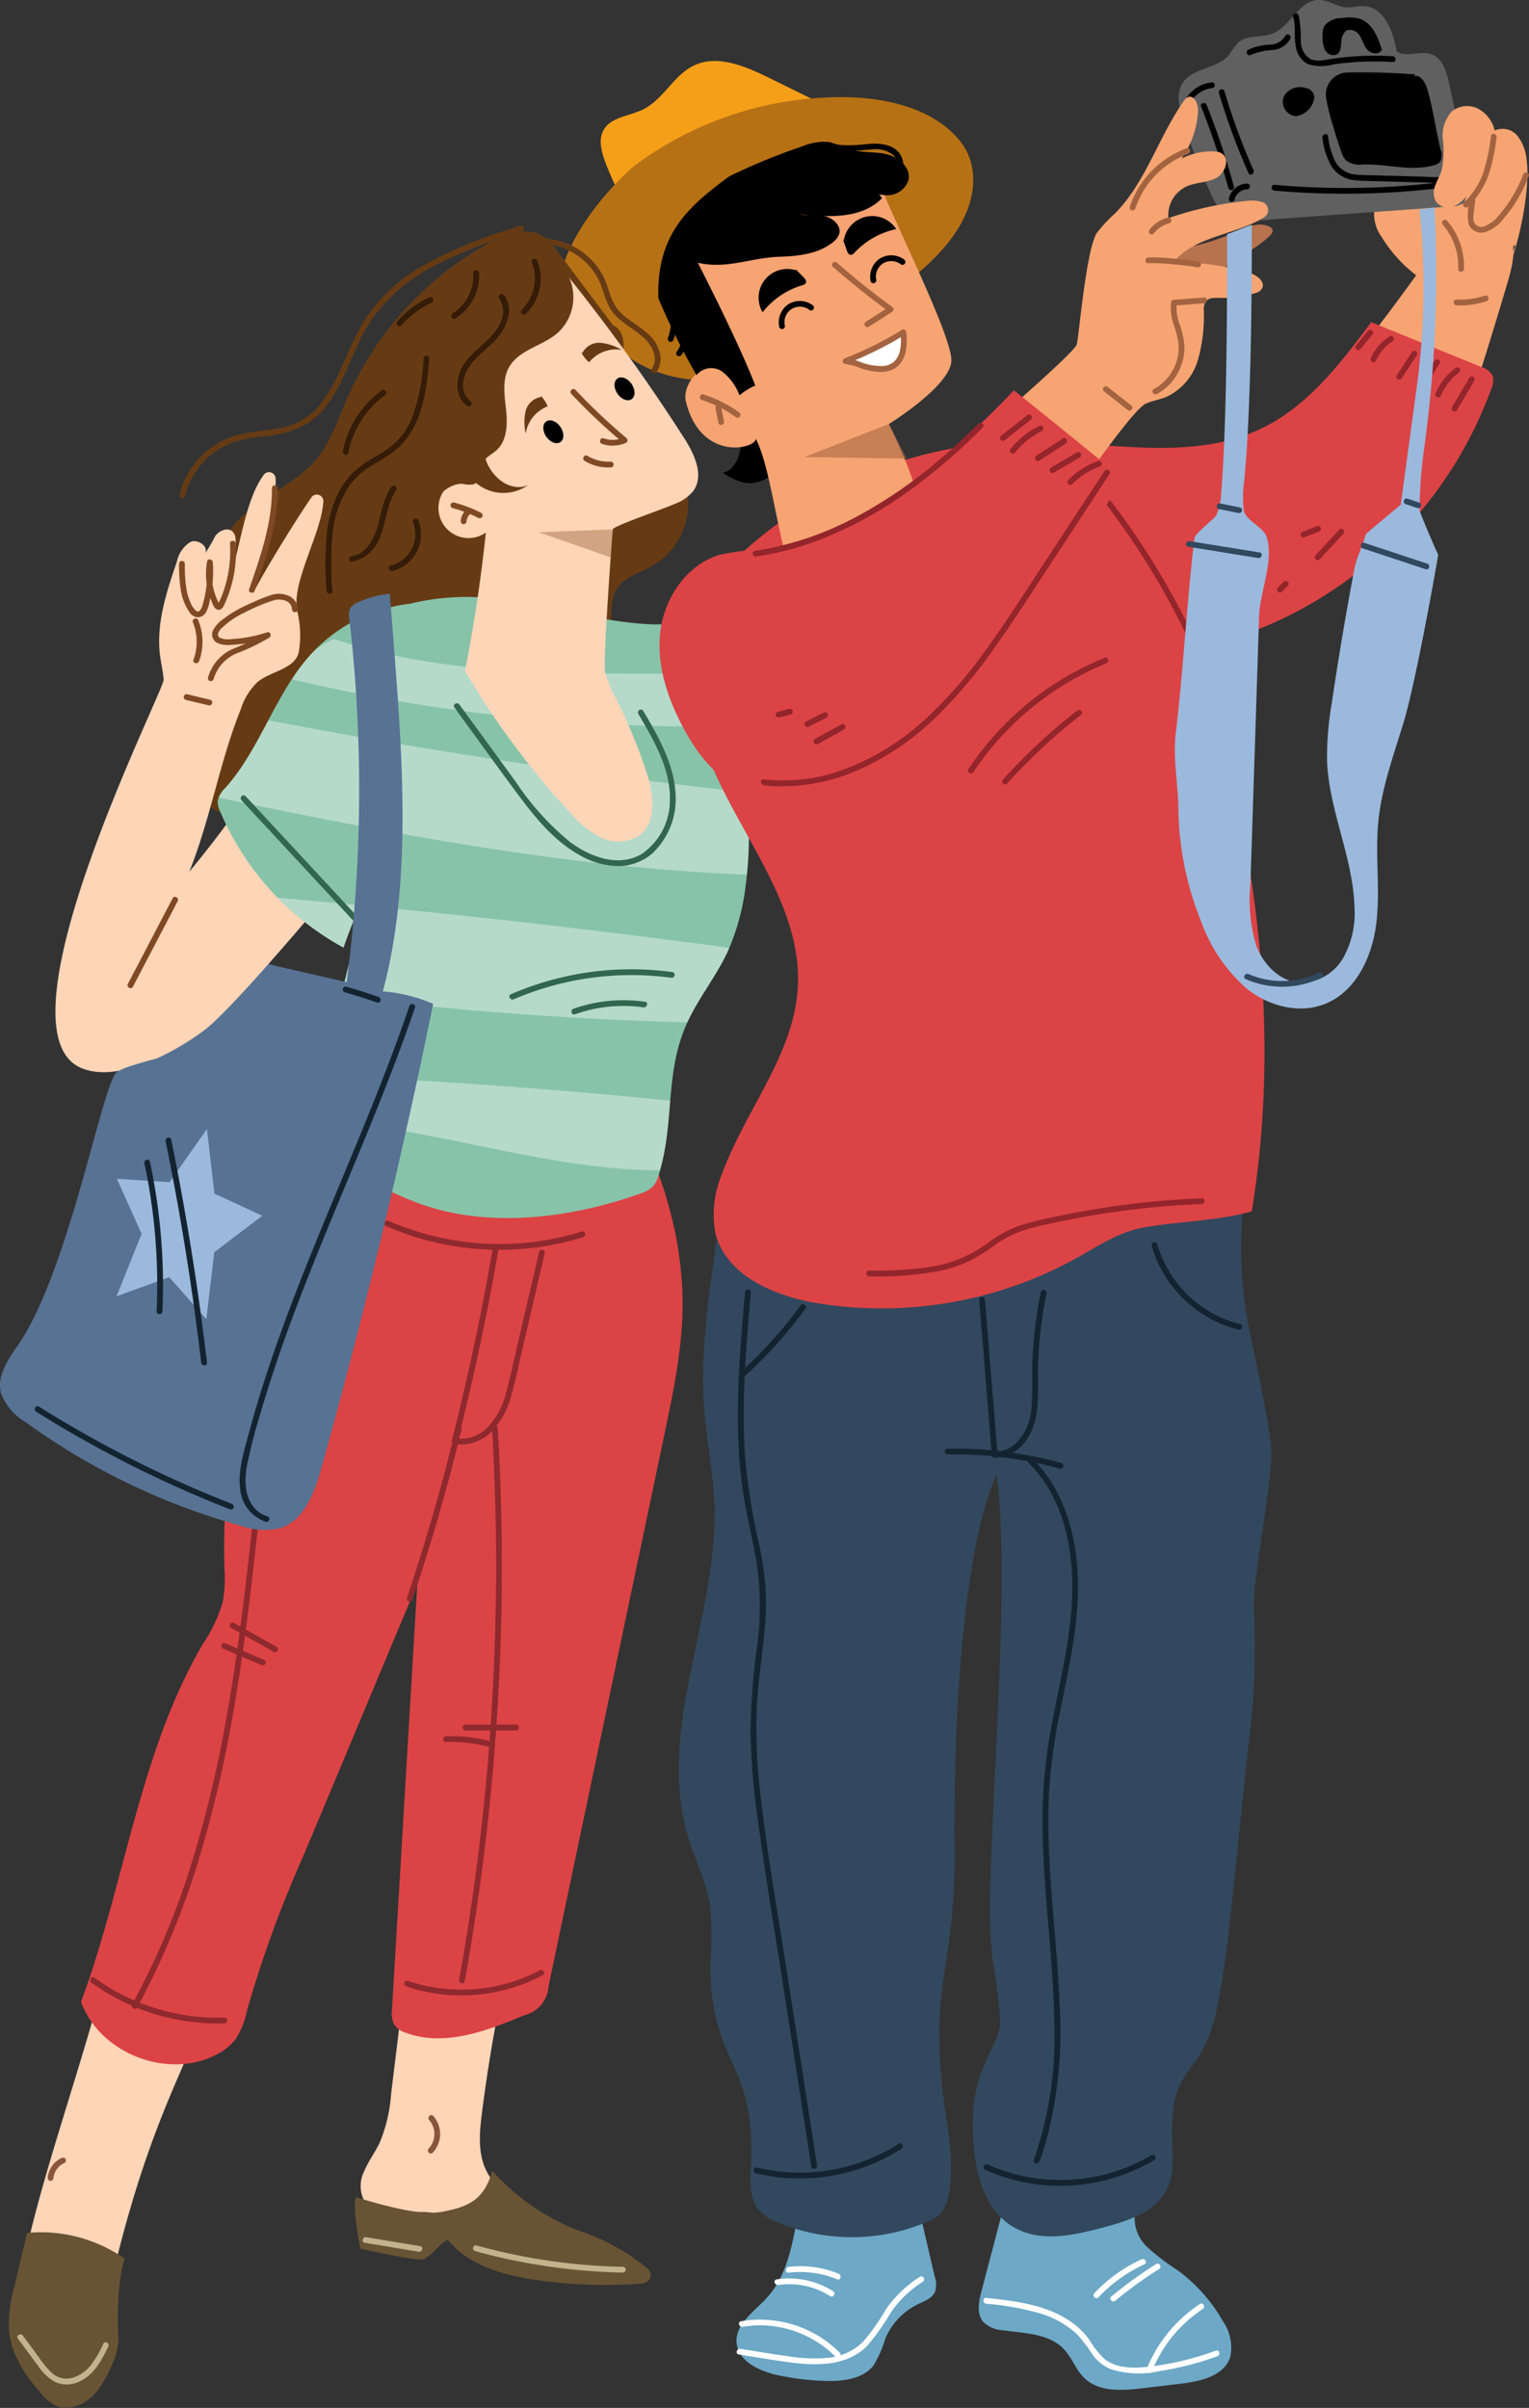 <svg id="Group_896" data-name="Group 896" xmlns="http://www.w3.org/2000/svg" xmlns:xlink="http://www.w3.org/1999/xlink" viewBox="0 0 175.946 277">
  <rect x="0" y="0" width="175.946" height="277" fill="#333333" stroke="none"/>
  <defs>
    <clipPath id="clip-path">
      <path id="Path_3568" data-name="Path 3568" d="M111.07,97.645a2.907,2.907,0,0,1,.887-1.479c4.086-4.584,5.757-10.952,9.926-15.462,2.925-3.163,18.518-6.638,22.078-6.154,5.842.792,11.545,2.666,17.439,2.828a6.951,6.951,0,0,1,2.868.44,5.843,5.843,0,0,1,2.291,2.55,43.331,43.331,0,0,1,5.266,27,26.341,26.341,0,0,1-2.126,7.764c-1.334,2.822-3.349,5.285-4.636,8.13-2.638,5.833-1.342,11.37-3.26,17.475a3.343,3.343,0,0,1-.62,1.267,3.471,3.471,0,0,1-1.473.837c-8.031,2.883-17.705,4.078-25.69,1.066-4.847-1.829-9.237-4.666-13.585-7.482q4.47-13.736,7.578-27.861a53.612,53.612,0,0,0-2.468,6,32.187,32.187,0,0,1-14.189-15.65A2.557,2.557,0,0,1,111.07,97.645Z" transform="translate(-111.06 -74.505)" fill="none"/>
    </clipPath>
  </defs>
  <path id="Path_3533" data-name="Path 3533" d="M155,97.871c-3.9-1.068-7.186-1.479-11.089-2.548-3.271,5.576-5.977,8.343-5.2,14.761.011.08,1.347,4.059,1.4,4.122a.446.446,0,0,0,.352.114,55.887,55.887,0,0,0,16.588-2.055Z" transform="translate(-123.248 13.254)" fill="#577293"/>
  <g id="Group_1444" data-name="Group 1444" transform="translate(0.997 0)">
    <path id="Path_3534" data-name="Path 3534" d="M132.126,46.917l-6.065-2.984c-2.6-1.279-5.639-2.6-8.246-1.663-2.723.976-3.806,4.029-6.377,5.275-1.484.719-3.473.854-4.377,2.143-.8,1.132-.394,2.685.116,4.025a36.4,36.4,0,0,0,3.89,7.444c3.861-7.014,11.228-12.189,19.751-13.875Z" transform="translate(-38.476 -34.937)" fill="#f59f18"/>
    <path id="Path_3535" data-name="Path 3535" d="M136.887,65.935c10.187-7.34,8.929-13.837,7.153-16.327-3.079-4.318-9.374-5.618-14.818-5.458a39.842,39.842,0,0,0-22.883,7.827c-1.568,1.2-9.65,9.03-8.773,16.038.44,3.526,4.356,1.853,6.775,4.8S112.4,77.2,116.186,76.56c-5.511-3.892-2.689-5.814-5.039-14.021-1.671-5.833,5.2-6.516,11.172-8.98,3.659-1.511,5.519-3.153,8.982-.877,3.227,2.12,1.774,1.323,2.409,4.82.78,4.293,3.265,7.138,2.164,11.25Z" transform="translate(-34.254 -32.966)" fill="#b77115"/>
    <path id="Path_3536" data-name="Path 3536" d="M169.182,64.786q-3.874-5.155-7.751-10.31a6.723,6.723,0,0,0-1.505-1.6c-1.848-1.248-4.352-.377-6.306.695a37.813,37.813,0,0,0-16.352,17.9c-1.081,2.48-1.928,5.134-3.7,7.178-2.894,3.338-7.9,4.613-10.046,8.476-1.288,2.318-1.267,5.142-.834,7.758s1.245,5.176,1.423,7.823-.383,5.511-2.282,7.361-5.37,2.173-7.1.158a16.564,16.564,0,0,0,11.385,10.194c3.111.765,6.761.447,8.988-1.857a19.046,19.046,0,0,0,2.462-3.85,19.74,19.74,0,0,1,3.239-4.164,8.4,8.4,0,0,1,3.943-2.415c1.952-.424,3.947.276,5.914.622a15.439,15.439,0,0,0,11.288-2.293,13.14,13.14,0,0,0,5.734-9.857,7.388,7.388,0,0,1,.474-3.018c.771-1.484,2.607-1.962,4.072-2.767a8.268,8.268,0,0,0,1.979-12.976,47.413,47.413,0,0,0-4.133-3.224c-1.345-1.119-2.514-2.7-2.405-4.445.082-1.332.887-2.5,1.262-3.779s.076-3-1.2-3.393Z" transform="translate(-98.321 -25.628)" fill="#663b14"/>
    <path id="Path_3537" data-name="Path 3537" d="M110.251,63.87a3.023,3.023,0,0,1,.841,3.039c-.206,1.147-.845,2.392-1.989,2.622a7.319,7.319,0,0,0,2.316,1.115,3.645,3.645,0,0,0,4.093-5.054Z" transform="translate(-26.911 -15.148)"/>
    <path id="Path_3538" data-name="Path 3538" d="M129.333,162.888q-.557,4.547-1.115,9.1a17.869,17.869,0,0,1-1.307,5.595c-.546,1.147-1.336,2.171-1.812,3.349a3.755,3.755,0,0,0,.185,3.637c1.393,1.825,4.219.978,6.514,1,3.981.036,7.831,3.246,11.6,1.956-.413-2.7-3.165-4.394-4.3-6.877-.919-2.01-.7-4.335-.419-6.525q1.1-8.649,3-17.172Z" transform="translate(-84.211 68.895)" fill="#fed5b7"/>
    <path id="Path_3539" data-name="Path 3539" d="M132.807,169.491c-.921,3.243-2.59,4.168-5.911,4.74-2.66.461-7.189-.944-9.785-1.686-.434,1.233.506,5.9.506,5.9s6.542,1.5,7.311,1.224c.845-.3,2.491-2.554,2.834-2.141,2.388,2.874,6.285,3.964,9.979,4.514a54.078,54.078,0,0,0,12.3.417,1.1,1.1,0,0,0,.931-.647c.232-.552-.162-.94-.525-1.254a24.771,24.771,0,0,0-7.583-4.139,25.565,25.565,0,0,1-10.057-6.933Z" transform="translate(-77.153 80.225)" fill="#685434"/>
    <path id="Path_3540" data-name="Path 3540" d="M165.44,159.5c-1.9,9.068-7.252,14.339-12.261,36.364a19.3,19.3,0,0,1-8.617-1.368,1.966,1.966,0,0,1-1.182-.925,2.012,2.012,0,0,1,.009-1.189c2.5-11.686,7.762-25.237,10.242-36.929Z" transform="translate(-141.593 67.547)" fill="#fed5b7"/>
    <path id="Path_3541" data-name="Path 3541" d="M162.161,176.249a16.909,16.909,0,0,0-11.231-2.967q-.719,3.023-1.435,6.044a16.348,16.348,0,0,0-.655,5.174c.246,2.736,1.85,5.165,3.673,7.22a4.731,4.731,0,0,0,2.187,1.612,4.254,4.254,0,0,0,3.4-.967c1.448-1.024,3.42-5.041,3.332-6.813C161.115,178.923,162.161,176.249,162.161,176.249Z" transform="translate(-148.807 83.581)" fill="#685434"/>
    <path id="Path_3542" data-name="Path 3542" d="M179.383,109.683c2.19,5.465,4.655,11.5,4.9,19.505.162,5.393-.953,10.735-2.061,16.015l-13.342,63.519a3.636,3.636,0,0,1-2.794,3.361c-4.344,1.823-9.216,3.667-13.631,2.017a2.529,2.529,0,0,1-1.353-.946,2.93,2.93,0,0,1-.242-1.705q1.459-24.5,2.915-48.992-6.574,15.694-13.148,31.384a133.979,133.979,0,0,0-6.432,17.627,9.652,9.652,0,0,1-1.311,3.349,6.419,6.419,0,0,1-2.276,1.819c-5.593,2.885-13.393-.175-15.53-6.093,5.062-13.621,6.683-28.617,14.017-41.161a17.374,17.374,0,0,0,2.293-4.834,16.158,16.158,0,0,0,.19-3.943c-.417-16.246,3.766-32.219,7.918-47.932a4.841,4.841,0,0,1,3.64-4.05c5.85-2.588,11.812-5.207,18.168-5.935s13.279.708,17.772,5.262Z" transform="translate(-106.751 19.743)" fill="#dc4345"/>
    <g id="Group_1324" data-name="Group 1324" transform="translate(14.164 140.609)">
      <path id="Path_3543" data-name="Path 3543" d="M157.66,112.571c-1.4,6.137-2.392,12.36-3.2,18.6-.8,6.194-1.429,12.409-2.126,18.617-.664,5.937-1.391,11.873-2.392,17.764a143.862,143.862,0,0,1-3.867,17.024,92.416,92.416,0,0,1-6.339,15.979q-.5.968-1.026,1.92c-.207.375-.782.04-.575-.335a88.319,88.319,0,0,0,6.754-15.97,135.734,135.734,0,0,0,4.061-16.8c1.066-5.888,1.833-11.821,2.512-17.764.712-6.206,1.332-12.423,2.1-18.623.761-6.131,1.665-12.249,2.946-18.3q.245-1.15.506-2.295c.1-.417.736-.242.641.177Z" transform="translate(-138.095 -112.156)" fill="#8e292e"/>
    </g>
    <g id="Group_1325" data-name="Group 1325" transform="translate(9.38 227.45)">
      <path id="Path_3544" data-name="Path 3544" d="M158.063,163.1a24.933,24.933,0,0,1-12.249-2.786,24.487,24.487,0,0,1-3.066-1.892c-.343-.249-.011-.826.337-.575a24.1,24.1,0,0,0,14.978,4.588c.428-.015.428.651,0,.664Z" transform="translate(-142.603 -157.79)" fill="#8e292e"/>
    </g>
    <g id="Group_1326" data-name="Group 1326" transform="translate(45.533 226.618)">
      <path id="Path_3545" data-name="Path 3545" d="M139.36,157.969a20.1,20.1,0,0,1-12.23,2.109,19.2,19.2,0,0,1-3.452-.826c-.4-.137-.23-.78.177-.641a19.4,19.4,0,0,0,11.974.122,18.737,18.737,0,0,0,3.2-1.338c.377-.2.714.375.335.575Z" transform="translate(-123.449 -157.353)" fill="#8e292e"/>
    </g>
    <g id="Group_1327" data-name="Group 1327" transform="translate(53.422 258.298)">
      <path id="Path_3546" data-name="Path 3546" d="M135.766,177.133a68.931,68.931,0,0,1-13.29-1.557q-1.873-.408-3.72-.921a.333.333,0,0,1,.177-.641,67.989,67.989,0,0,0,13.058,2.278q1.884.14,3.775.177a.332.332,0,0,1,0,.664Z" transform="translate(-118.52 -174.001)" fill="#c2b38c"/>
    </g>
    <g id="Group_1328" data-name="Group 1328" transform="translate(40.728 257.357)">
      <path id="Path_3547" data-name="Path 3547" d="M137.261,175.182l-6.2-1.03c-.421-.07-.242-.712.177-.641q3.1.514,6.2,1.03c.421.068.242.71-.177.641Z" transform="translate(-130.817 -173.506)" fill="#c2b38c"/>
    </g>
    <g id="Group_1329" data-name="Group 1329" transform="translate(0.996 268.531)">
      <path id="Path_3548" data-name="Path 3548" d="M160.249,180.8c-.82,1.684-1.777,3.479-3.654,4.145a3.212,3.212,0,0,1-2.579-.141,5.992,5.992,0,0,1-1.893-1.861q-1.145-1.536-2.28-3.081c-.255-.344.322-.677.573-.337l1.815,2.453a9.76,9.76,0,0,0,1.658,1.952c1.423,1.127,3.224.337,4.27-.9a11.959,11.959,0,0,0,1.515-2.567c.188-.384.763-.048.575.337Z" transform="translate(-149.78 -179.378)" fill="#c2b38c"/>
    </g>
    <g id="Group_1330" data-name="Group 1330" transform="translate(48.239 243.313)">
      <path id="Path_3549" data-name="Path 3549" d="M130.359,166.231a3.137,3.137,0,0,1-.059,4.217c-.3.306-.769-.164-.47-.47a2.462,2.462,0,0,0,.059-3.277c-.289-.316.179-.786.47-.47Z" transform="translate(-129.734 -166.126)" fill="#89563d"/>
    </g>
    <g id="Group_1331" data-name="Group 1331" transform="translate(4.497 248.209)">
      <path id="Path_3550" data-name="Path 3550" d="M154.294,169.312a2.674,2.674,0,0,0-.274.143c-.046.029-.091.057-.135.089a2.494,2.494,0,0,0-.3.266c-.034.036-.067.072-.1.11a2.5,2.5,0,0,0-.221.335c-.027.048-.051.1-.074.145a2.747,2.747,0,0,0-.126.379c-.011.046-.021.1-.029.143-.029.289-.156.459-.346.449a.337.337,0,0,1-.333-.333,2.787,2.787,0,0,1,1.6-2.3.341.341,0,0,1,.455.12.337.337,0,0,1-.12.455Z" transform="translate(-152.362 -168.699)" fill="#89563d"/>
    </g>
    <path id="Path_3551" data-name="Path 3551" d="M99.838,173.468a4.586,4.586,0,0,0,1.448,3.932,25.986,25.986,0,0,0,3.465,2.638,18.846,18.846,0,0,1,5.214,5.865,5.293,5.293,0,0,1,.837,4.147c-.719,2.166-3.433,2.778-5.7,3.045q-2.229.265-4.457.527c-2.293.27-4.917.44-6.592-1.149-1.007-.953-1.452-2.373-2.411-3.376-1.724-1.8-4.531-1.8-7-2.15A3.5,3.5,0,0,1,82.4,186c-.8-.927-.537-2.333-.225-3.519q1.444-5.492,2.887-10.986a.883.883,0,0,1,1.024-.8,79.723,79.723,0,0,1,12.86.086Z" transform="translate(29.761 81.122)" fill="#6da8c6"/>
    <path id="Path_3552" data-name="Path 3552" d="M120.928,175.912q.814,3.5,1.631,7.007a2.814,2.814,0,0,1,.044,1.665c-.312.78-1.214,1.1-1.973,1.463A7.779,7.779,0,0,0,116.865,190a13.2,13.2,0,0,1-1.33,3.058c-1.182,1.547-3.372,1.855-5.317,1.825a30.488,30.488,0,0,1-5.6-.643c-2.181-.449-4.742-1.6-4.872-3.819-.122-2.116,2.03-3.522,3.463-5.083,3.317-3.61,3.109-9.115,4.609-13.783a2.661,2.661,0,0,1,.559-1.085,2.869,2.869,0,0,1,1.479-.639l7.6-1.673Z" transform="translate(-15.986 79.019)" fill="#6da8c6"/>
    <path id="Path_3553" data-name="Path 3553" d="M144.382,113.576c-.915,12.118,1.536,15.33,3.218,27.365.474,3.382-2.215,15.753-1.941,19.157a86.17,86.17,0,0,1-.67,15.806l-1.644,15.8c-.478,4.588-.955,9.186-1.846,13.713-1.855,9.444-5.505,6.072-5.248,15.694.049,1.884.234,3.865-.58,5.564-1.271,2.66-4.459,3.686-7.307,4.443-3.283.873-6.919,1.716-9.956.192-4.432-2.227-5.239-8.147-5.073-13.1.185-5.511,3.094-8.3,3.115-10.605a56.936,56.936,0,0,0-.894-7.353,66.205,66.205,0,0,1-.19-9.46c.251-11.884,2.188-34.552.693-46.345-4.413,9.991-4.957,32.223-4.853,43.144.135,13.93-2.99,15.283-1.208,29.1.455,3.536,1.231,7.132.535,10.628a4.338,4.338,0,0,1-1.037,2.287,4.651,4.651,0,0,1-1.488.9,22.184,22.184,0,0,1-17.268-.01,5.646,5.646,0,0,1-1.871-1.157c-1.334-1.38-1.18-3.56-1.085-5.479.594-12.187-4.913-11.4-4.649-23.6a36.833,36.833,0,0,0-.04-5.992c-.4-2.788-1.722-5.347-2.539-8.042-3.737-12.333,3.439-25.325,3.014-38.2-.112-3.423-.763-6.8-1.108-10.211-.82-8.124,1.115-17.456,2.049-25.568,9.646,2,18.832,2.466,28.13-.786a43.57,43.57,0,0,1,7.5-2.32c2.137-.337,4.316-.223,6.474-.346a52.494,52.494,0,0,1,5.907-.312,14.066,14.066,0,0,1,9.488,4.51Z" transform="translate(-2.36 25.111)" fill="#32485e"/>
    <g id="Group_1332" data-name="Group 1332" transform="translate(112.175 264.344)">
      <path id="Path_3554" data-name="Path 3554" d="M82.934,177.18c3.422.358,7.188.809,10.019,2.948a8.888,8.888,0,0,1,1.823,1.84,9.974,9.974,0,0,0,1.834,2.293c1.49,1.119,3.555,1.016,5.305.8a33.55,33.55,0,0,0,7.435-1.815c.4-.148.577.495.177.641a33.976,33.976,0,0,1-6.641,1.707,10.587,10.587,0,0,1-5.682-.24,5.027,5.027,0,0,1-2.118-1.764,16.27,16.27,0,0,0-1.705-2.226,10.786,10.786,0,0,0-4.491-2.472,32.221,32.221,0,0,0-5.956-1.047c-.422-.044-.426-.71,0-.666Z" transform="translate(-82.616 -177.178)" fill="#fff"/>
    </g>
    <g id="Group_1333" data-name="Group 1333" transform="translate(130.9 264.991)">
      <path id="Path_3555" data-name="Path 3555" d="M90.048,178.148A15.467,15.467,0,0,0,84.2,185.3c-.158.392-.8.221-.641-.177a16.243,16.243,0,0,1,6.15-7.547c.36-.236.693.341.337.575Z" transform="translate(-83.535 -177.518)" fill="#fff"/>
    </g>
    <g id="Group_1334" data-name="Group 1334" transform="translate(126.762 260.398)">
      <path id="Path_3556" data-name="Path 3556" d="M86.291,178.9a48.9,48.9,0,0,1,5.17-3.739c.363-.228.7.348.335.575a47.422,47.422,0,0,0-5.035,3.637c-.327.27-.8-.2-.47-.472Z" transform="translate(-86.178 -175.104)" fill="#fff"/>
    </g>
    <g id="Group_1335" data-name="Group 1335" transform="translate(124.839 259.871)">
      <path id="Path_3557" data-name="Path 3557" d="M87.147,178.762a17.461,17.461,0,0,1,5.427-3.9c.388-.177.725.4.337.575a16.943,16.943,0,0,0-5.292,3.8c-.295.312-.765-.158-.472-.47Z" transform="translate(-87.055 -174.827)" fill="#fff"/>
    </g>
    <g id="Group_1336" data-name="Group 1336" transform="translate(84.04 266.842)">
      <path id="Path_3558" data-name="Path 3558" d="M105.754,178.676a13.029,13.029,0,0,1,9.235,1.9,12.625,12.625,0,0,1,2.129,1.737c.3.306-.171.776-.472.472a12.324,12.324,0,0,0-8.147-3.621,11.855,11.855,0,0,0-2.569.156c-.419.072-.6-.569-.177-.641Z" transform="translate(-105.514 -178.491)" fill="#fff"/>
    </g>
    <g id="Group_1337" data-name="Group 1337" transform="translate(83.774 261.867)">
      <path id="Path_3559" data-name="Path 3559" d="M100.885,184.213c1.834.285,3.667.6,5.507.854a18.115,18.115,0,0,0,4.548.181,6.712,6.712,0,0,0,3.987-1.758,23.683,23.683,0,0,0,2.685-3.775,13.605,13.605,0,0,1,3.933-3.785c.362-.23.7.344.335.573a12.707,12.707,0,0,0-3.616,3.439,29.343,29.343,0,0,1-2.744,3.9c-2.253,2.3-5.618,2.339-8.607,1.966-2.074-.259-4.139-.624-6.206-.948-.421-.067-.242-.708.177-.641Z" transform="translate(-100.468 -175.876)" fill="#fff"/>
    </g>
    <g id="Group_1338" data-name="Group 1338" transform="translate(88.133 262.109)">
      <path id="Path_3560" data-name="Path 3560" d="M106.131,176.111a9.469,9.469,0,0,1,6.495,1.351c.362.228.029.8-.335.573a8.779,8.779,0,0,0-5.983-1.283c-.419.063-.6-.579-.177-.641Z" transform="translate(-105.89 -176.003)" fill="#fff"/>
    </g>
    <g id="Group_1339" data-name="Group 1339" transform="translate(89.449 260.698)">
      <path id="Path_3561" data-name="Path 3561" d="M105.835,175.338a11.683,11.683,0,0,1,5.743.788c.392.16.221.8-.175.641a11.276,11.276,0,0,0-5.568-.763c-.424.049-.421-.617,0-.666Z" transform="translate(-105.518 -175.262)" fill="#fff"/>
    </g>
    <path id="Path_3562" data-name="Path 3562" d="M147.017,130.984c-3.581,2.693-10.034,6.116-14.168,4.386-10.381-4.348,9.534-43.483,9.454-44.67-.061-.925-.287-1.829-.409-2.748-.483-3.677.733-7.34,1.932-10.847a3.484,3.484,0,0,1,1.56-2.261c.866-.379,2.135.521,1.678,1.347a22.154,22.154,0,0,0,1.182-2.04c.533-.735,1.787-1.161,2.226-.145a1.493,1.493,0,0,1,.11.5,10.945,10.945,0,0,1-.409,3.717c.957-3.184,1.656-8.464,3.659-11.117a.755.755,0,0,1,1.353.424c.183,3.578-2.348,12.742-2.348,12.742,1.281-2.447,4.746-8.059,6.464-10.55a.755.755,0,0,1,1.378.474c-.225,3.787-3.8,9.41-2.967,12.765a11.641,11.641,0,0,1,.141,4.558c-.455,1.962-3.174,2.158-4.738,3.427a7.427,7.427,0,0,0-1.945,3.165c-2.417,6.017-3.494,12.645-5.913,18.662,9.125-10.955,12.836-19.781,22.39-26.672,1.833-1.323,4.038-2.533,6.247-2.055l-5.671,22.969S151.253,127.8,147.017,130.984Z" transform="translate(-124.469 -12.497)" fill="#fed5b7"/>
    <path id="Path_3563" data-name="Path 3563" d="M111.07,97.776a2.907,2.907,0,0,1,.887-1.479c4.086-4.584,5.757-10.952,9.926-15.462a18.353,18.353,0,0,1,11.292-5.705,27.515,27.515,0,0,1,10.786-.449c5.842.792,11.545,2.666,17.439,2.828a6.951,6.951,0,0,1,2.868.44,5.843,5.843,0,0,1,2.291,2.55,43.331,43.331,0,0,1,5.266,27,26.341,26.341,0,0,1-2.126,7.764c-1.334,2.822-3.349,5.285-4.636,8.13-2.638,5.833-1.342,11.37-3.26,17.475a3.343,3.343,0,0,1-.62,1.267,3.471,3.471,0,0,1-1.473.837c-8.031,2.883-17.705,4.078-25.69,1.066-4.847-1.829-9.237-4.666-13.585-7.482q4.47-13.736,7.578-27.861a53.612,53.612,0,0,0-2.468,6,32.187,32.187,0,0,1-14.189-15.65A2.557,2.557,0,0,1,111.07,97.776Z" transform="translate(-87.011 -5.675)" fill="#87c3a9"/>
    <g id="Group_1345" data-name="Group 1345" transform="translate(24.049 68.961)">
      <g id="Group_1344" data-name="Group 1344" clip-path="url(#clip-path)">
        <g id="Group_1340" data-name="Group 1340" transform="translate(3.172 0.799)" opacity="0.38">
          <path id="Path_3564" data-name="Path 3564" d="M171.523,82.141q-13.085.637-26.194.487c-13.247-.15-27.06-1.062-38.522-7.7q-.985,3.511-1.97,7.024a200.492,200.492,0,0,0,69.807,5.964Z" transform="translate(-104.837 -74.925)" fill="#fff"/>
        </g>
        <g id="Group_1341" data-name="Group 1341" transform="translate(-8.097 11.393)" opacity="0.38">
          <path id="Path_3565" data-name="Path 3565" d="M187.45,92.81a693.38,693.38,0,0,1-82.783-12.318q-.765,4.835-1.532,9.669c26.735,5.673,53.768,11.374,81.091,10.693Z" transform="translate(-103.135 -80.492)" fill="#fff"/>
        </g>
        <g id="Group_1342" data-name="Group 1342" transform="translate(-4.348 33.536)" opacity="0.38">
          <path id="Path_3566" data-name="Path 3566" d="M175.989,99.637q-34.1-4.833-68.458-7.509-.882,4.7-1.76,9.4a409.811,409.811,0,0,0,75.55,5.795Z" transform="translate(-105.771 -92.128)" fill="#fff"/>
        </g>
        <g id="Group_1343" data-name="Group 1343" transform="translate(2.215 54.451)" opacity="0.38">
          <path id="Path_3567" data-name="Path 3567" d="M170.34,107.926q-31.759-3.9-63.788-4.807c-.866,1.4.063,3.345,1.486,4.177a10.388,10.388,0,0,0,4.8.953c16.093.8,31.222,7.167,46,5.93,5.188-.434,10.48-1.734,15.517-.415Z" transform="translate(-106.218 -103.119)" fill="#fff"/>
        </g>
      </g>
    </g>
    <path id="Path_3569" data-name="Path 3569" d="M64.832,69.1q3.551-4.5,6.894-9.146a16.006,16.006,0,0,1-3.981-4.415,4.574,4.574,0,0,1-.86-2.932,1.938,1.938,0,0,1,2.158-1.726,4.3,4.3,0,0,1,1.281.775c1.722,1.189,3.833-2.274,5.926-2.337s4.653,3.475,5.89,5.165c1.279,1.743.731,4.173.118,6.247q-2.144,7.253-4.474,14.447A18.149,18.149,0,0,1,64.9,68.828Z" transform="translate(90.241 -28.288)" fill="#f6a472"/>
    <g id="Group_1346" data-name="Group 1346" transform="translate(164.949 25.27)">
      <path id="Path_3570" data-name="Path 3570" d="M68.375,51.655a7.985,7.985,0,0,1,1.96,5.562c-.019.426-.683.428-.666,0a7.3,7.3,0,0,0-1.764-5.092c-.28-.322.188-.794.47-.47Z" transform="translate(-67.819 -51.546)" fill="#a36340"/>
    </g>
    <path id="Path_3571" data-name="Path 3571" d="M84.568,59.957c1.964-3.031,5.7-4.329,8.4-6.725.261-.23.533-.588.362-.891a.677.677,0,0,0-.291-.244c-1.226-.632-2.683.044-3.941.611a24.924,24.924,0,0,1-9.709,2.19,5.2,5.2,0,0,0,5.25,4.824Z" transform="translate(52.063 -26.007)" fill="#b7734e"/>
    <path id="Path_3572" data-name="Path 3572" d="M68.074,88.822a48.972,48.972,0,0,1,37.574-17.355c9.016.04,18.6,2.4,26.7-1.564,5.273-2.58,8.986-7.456,12.5-12.16q6.306,2.566,12.615,5.13a2.209,2.209,0,0,1,1.353,1.037,2.151,2.151,0,0,1-.141,1.484A47.245,47.245,0,0,1,125.013,95.23c6.291,21.327,9.68,42.832,6.091,64.775-3.463,1.123-9.258,1.216-12.82,1.962-2.649.554-4.957,2.107-7.319,3.425a46.33,46.33,0,0,1-29.89,5.2c-5-.828-10.588-3.25-11.722-8.185a11.965,11.965,0,0,1,.79-6.681c2.647-7.288,8.249-13.658,8.716-21.4.558-9.306-6.386-17.146-9.966-25.753a37.224,37.224,0,0,1-2.839-14.832c.034-2.173.367-4.565,1.99-6.01Z" transform="translate(11.945 -20.68)" fill="#dc4345"/>
    <path id="Path_3573" data-name="Path 3573" d="M100.758,60.953A2.294,2.294,0,0,1,99,61.992L75.975,63.655a5.69,5.69,0,0,1-2.466-.183c-1.336-.518-2.07-1.926-2.649-3.237a79.571,79.571,0,0,1-3.054-8.059c-.468-1.475-.858-3.2.03-4.468,1.18-1.675,3.892-1.515,5.218-3.075a13.279,13.279,0,0,1,1.085-1.452c1.037-.931,2.687-.55,3.981-1.062,2.07-.816,3.035-3.8,5.26-3.852,1.134-.025,2.143.788,3.277.851.653.036,1.3-.179,1.952-.152,2.343.1,3.391,2.938,3.8,5.245,1.176.691,2.74-.171,4.015.308,1.243.466,1.692,1.96,1.977,3.256l2.078,9.418.55,1.865a2.29,2.29,0,0,1-.274,1.9Z" transform="translate(67.328 -38.267)" fill="#606060"/>
    <path id="Path_3574" data-name="Path 3574" d="M79.648,43.313c-.461-1.583-1.142-3.4-2.723-3.871a4.987,4.987,0,0,0-1.952-.048,2.5,2.5,0,0,0-2.023.906,2.461,2.461,0,0,0-.2,1.288,3.025,3.025,0,0,0,.308,1.524,1.042,1.042,0,0,0,1.34.453c.755-.466.238-1.774.82-2.442.284-.609,1.258-.409,1.673.118s.542,1.237.969,1.756,1.416.674,1.661.051Z" transform="translate(78.451 -37.314)"/>
    <path id="Path_3575" data-name="Path 3575" d="M79.469,42.881q-3.9-.305-7.81-.223A2.538,2.538,0,0,0,69.2,45.572,25.192,25.192,0,0,0,70,48.8c.3,1.028.615,2.049.976,3.056a2.271,2.271,0,0,0,.548.938,2.63,2.63,0,0,0,1.912.449c2.767-.1,5.427.835,8.1.1a1.472,1.472,0,0,0,.765-.388,1.52,1.52,0,0,0,.093-1.366c-.5-1.941-.97-5.233-1.589-7.14-.236-.723-.8-1.616-1.519-1.349Z" transform="translate(82.4 -34.317)"/>
    <g id="Group_1347" data-name="Group 1347" transform="translate(151.176 15.428)">
      <path id="Path_3576" data-name="Path 3576" d="M83.679,51.141a3.785,3.785,0,0,1-3.033.818q-2.212-.06-4.426-.124l-2.158-.059c-.677-.019-1.363-.011-2.036-.084a3.575,3.575,0,0,1-2.769-1.6,8.411,8.411,0,0,1-1.049-3.3c-.069-.419.573-.6.641-.177a9.264,9.264,0,0,0,.757,2.756,2.9,2.9,0,0,0,2.268,1.64,16.826,16.826,0,0,0,1.909.093l1.992.055,4.04.112c1.069.03,2.582.284,3.393-.6.291-.316.759.156.47.47Z" transform="translate(-68.202 -46.374)"/>
    </g>
    <g id="Group_1348" data-name="Group 1348" transform="translate(135.134 9.47)">
      <path id="Path_3577" data-name="Path 3577" d="M86.217,43.909a3.3,3.3,0,0,0-2.672,2.065.341.341,0,0,1-.409.232A.335.335,0,0,1,82.9,45.8a3.984,3.984,0,0,1,3.313-2.552.334.334,0,0,1,.333.331.341.341,0,0,1-.333.333Z" transform="translate(-82.888 -43.243)"/>
    </g>
    <g id="Group_1349" data-name="Group 1349" transform="translate(137.19 11.852)">
      <path id="Path_3578" data-name="Path 3578" d="M82.393,44.718a85.277,85.277,0,0,1,3.136,9.389.333.333,0,0,1-.641.177,85.685,85.685,0,0,0-3.136-9.389c-.158-.4.485-.571.641-.177Z" transform="translate(-81.727 -44.495)"/>
    </g>
    <g id="Group_1350" data-name="Group 1350" transform="translate(140.413 21.11)">
      <path id="Path_3579" data-name="Path 3579" d="M82.854,50.026c-.049,0-.1,0-.148.008a1.991,1.991,0,0,0-.356.1c-.12.055-.16.076-.2.1s-.084.051-.124.08a1.98,1.98,0,0,0-.276.251.966.966,0,0,0-.135.181c-.027.042-.051.084-.074.127a1.1,1.1,0,0,0-.124.362.335.335,0,0,1-.409.234.341.341,0,0,1-.232-.409,2.208,2.208,0,0,1,2.078-1.694.333.333,0,1,1,0,.666Z" transform="translate(-80.767 -49.36)"/>
    </g>
    <g id="Group_1351" data-name="Group 1351" transform="translate(145.329 20.757)">
      <path id="Path_3580" data-name="Path 3580" d="M68.507,49.678a92.219,92.219,0,0,0,16.128.017q2.295-.2,4.575-.516a.345.345,0,0,1,.409.234.336.336,0,0,1-.232.409,92.9,92.9,0,0,1-16.307.814q-2.289-.088-4.573-.293c-.422-.038-.426-.7,0-.666Z" transform="translate(-68.189 -49.174)"/>
    </g>
    <g id="Group_1352" data-name="Group 1352" transform="translate(147.792 1.521)">
      <path id="Path_3581" data-name="Path 3581" d="M83.442,44.683a33.745,33.745,0,0,0-6.816.266,5.3,5.3,0,0,1-2.913-.01,2.682,2.682,0,0,1-1.42-1.979c-.247-1.149.017-2.35-.32-3.484a.333.333,0,0,1,.641-.177,14.383,14.383,0,0,1,.244,2.972,2.467,2.467,0,0,0,.988,1.994c.826.476,1.939.133,2.816.013q1.573-.217,3.159-.291a34.314,34.314,0,0,1,3.621.03c.426.025.428.691,0,.664Z" transform="translate(-71.958 -39.066)"/>
    </g>
    <g id="Group_1353" data-name="Group 1353" transform="translate(142.465 3.964)">
      <path id="Path_3582" data-name="Path 3582" d="M83.317,40.847a2.5,2.5,0,0,1-1.892,1.283,7.57,7.57,0,0,0-2.624.565c-.365.226-.7-.348-.337-.575a6.3,6.3,0,0,1,2.544-.59,2.075,2.075,0,0,0,1.734-1.018.333.333,0,0,1,.455-.12.341.341,0,0,1,.12.455Z" transform="translate(-78.308 -40.35)"/>
    </g>
    <path id="Path_3583" data-name="Path 3583" d="M79.437,43.634A1.109,1.109,0,0,1,80.49,44.8a2.5,2.5,0,0,1-2.1,2.076,1.653,1.653,0,0,1-1.366-2.331,2.11,2.11,0,0,1,2.818-.755Z" transform="translate(69.745 -33.51)"/>
    <g id="Group_1354" data-name="Group 1354" transform="translate(147.628 10.533)">
      <path id="Path_3584" data-name="Path 3584" d="M79.085,44.5a.923.923,0,0,1,0,.354.832.832,0,0,1-.1.257.965.965,0,0,1-.4.379.907.907,0,0,1-.618.086.81.81,0,0,1-.424-.263.992.992,0,0,1-.188-.948.856.856,0,0,1,.35-.441.885.885,0,0,1,.485-.124.945.945,0,0,1,.887.657.333.333,0,1,1-.641.177.327.327,0,0,0-.055-.1c.023.03-.011,0-.049-.032.023.017-.025-.01-.076-.032.025.011-.034,0-.093-.013.034.006-.021.006-.078.011.038,0-.011.008-.059.029.044-.017.008,0-.025.029.036-.027.008,0-.019.034.027-.032.006,0-.011.044.013-.03,0,.017-.006.069.006-.034.006.021.011.076,0-.025.013.034.038.093-.013-.032.011.011.044.053-.025-.03.01,0,.046.032-.032-.025.006,0,.046.015-.042-.019,0-.008.04,0-.042-.008,0-.008.049-.013-.038,0,.01-.01.057-.029-.029.01.019-.019.065-.051-.023.017.017-.023.051-.067-.017.023.011-.023.032-.074-.015.036,0-.008,0-.053-.006.046-.006,0-.01-.04a.29.29,0,0,1,.04-.192.344.344,0,0,1,.2-.154.337.337,0,0,1,.257.034.318.318,0,0,1,.152.2Z" transform="translate(-77.301 -43.802)"/>
    </g>
    <g id="Group_1355" data-name="Group 1355" transform="translate(139.247 10.261)">
      <path id="Path_3585" data-name="Path 3585" d="M81.189,43.891a74.985,74.985,0,0,0,3.344,9.087c.171.388-.4.727-.575.335a76,76,0,0,1-3.41-9.245.333.333,0,0,1,.641-.177Z" transform="translate(-80.532 -43.659)"/>
    </g>
    <path id="Path_3586" data-name="Path 3586" d="M79.664,81.619c.036-.021,9.228-7.947,9.64-8.982.232-.586,1.073-10.961,2.32-12.847a16.123,16.123,0,0,1,2.107-2.266c3.593-3.648,5.012-8.893,8-13.052a.9.9,0,0,1,.28-.263c.773-.438,1.315.742,1.265,1.574a10.581,10.581,0,0,1-1.9,5.439,7.53,7.53,0,0,1,3.874-.807,1.77,1.77,0,0,1,.358.055c1.526.417.887,2.419-.287,3.012-1.056.535-2.331.474-3.408.969a3.656,3.656,0,0,0-2.053,3.631,39.651,39.651,0,0,1,9.142-2,4.347,4.347,0,0,1,1.669.148.976.976,0,0,1,.217,1.751c-3.325,2.074-7.985,2.126-10.453,5.189a28.993,28.993,0,0,1,8.7,1.18c.892.263,1.989,1.083,1.46,1.878a1.064,1.064,0,0,1-.567.419,12.68,12.68,0,0,1-4.308.607c-.565-.017-1.231-.029-1.566.426a1.666,1.666,0,0,0-.217.988,18.483,18.483,0,0,1-.681,5.726A6.775,6.775,0,0,1,99.6,78.656c-.761.306-1.591.424-2.335.767-1.355.624-6.118,7.431-7.618,9.585Z" transform="translate(33.593 -32.986)" fill="#f6a472"/>
    <g id="Group_1356" data-name="Group 1356" transform="translate(125.916 44.435)">
      <path id="Path_3587" data-name="Path 3587" d="M90.7,64.325l-2.729-2.143a.335.335,0,0,1,0-.47.341.341,0,0,1,.472,0l2.727,2.143a.335.335,0,0,1,0,.47.34.34,0,0,1-.47,0Z" transform="translate(-87.874 -61.617)" fill="#a36340"/>
    </g>
    <g id="Group_1357" data-name="Group 1357" transform="translate(128.987 17.035)">
      <path id="Path_3588" data-name="Path 3588" d="M91.124,47.883a10.165,10.165,0,0,0-6.086,6.278c-.133.4-.776.23-.641-.177a10.869,10.869,0,0,1,6.552-6.744c.4-.147.577.5.175.643Z" transform="translate(-84.378 -47.219)" fill="#a36340"/>
    </g>
    <path id="Path_3589" data-name="Path 3589" d="M72.4,63.8c1.368-3.071,2.754-9.631,2.265-12.957a5.211,5.211,0,0,0-1.03-2.714,2.209,2.209,0,0,0-2.639-.641,3.84,3.84,0,0,0-1.892-2.5,2.792,2.792,0,0,0-3.028.295,4.1,4.1,0,0,0-1.045,3.25,10.8,10.8,0,0,1-.131,3.505c-.192.622-.542,1.186-.752,1.8a2.093,2.093,0,0,0,.118,1.876,1.724,1.724,0,0,0,1.848.552,3.168,3.168,0,0,0,1.6-1.22,5.756,5.756,0,0,0-.166,2.674A1.969,1.969,0,0,0,69.474,59.3a3.962,3.962,0,0,1,.649-.086c.757.046,1.066,1.007,1.688,1.442a1.406,1.406,0,0,0,1.6-.021Z" transform="translate(100.006 -32.475)" fill="#f6a472"/>
    <path id="Path_3590" data-name="Path 3590" d="M120.478,48.313c1.791,5.079,9.287,19.646,9.066,22.463-.228,2.9-7.188,7.2-7.188,7.2s2.83,5.741,3.087,7.918a4.6,4.6,0,0,1-2.489,4.815c-5.964,3.237-11.132,5.835-11.412,5.306-1.859-3.511-2.649-12.851-4.51-16.362.108,1.144-6.28,2.752-8.025-4.227-.506-2.025,1.848-4.687,3.77-3.873a127.131,127.131,0,0,0-3.958-14.156Z" transform="translate(-21.068 -29.195)" fill="#f6a472"/>
    <g id="Group_1358" data-name="Group 1358" transform="translate(167.36 15.394)">
      <path id="Path_3591" data-name="Path 3591" d="M69.706,46.774a22.622,22.622,0,0,1-.929,4.339,9.667,9.667,0,0,1-2.358,3.633c-.306.3-.778-.169-.472-.47A8.962,8.962,0,0,0,68.186,50.8a23.572,23.572,0,0,0,.879-4.2c.063-.422.7-.244.641.177Z" transform="translate(-65.849 -46.356)" fill="#a36340"/>
    </g>
    <g id="Group_1359" data-name="Group 1359" transform="translate(167.867 19.836)">
      <path id="Path_3592" data-name="Path 3592" d="M70.949,49.093a16.3,16.3,0,0,1-2.936,4.95,4.3,4.3,0,0,1-2.1,1.517,1.557,1.557,0,0,1-1.886-.919,6.251,6.251,0,0,1,.1-2.677c.03-.424.695-.428.666,0a15.023,15.023,0,0,0-.225,2.074.924.924,0,0,0,1.277.851,4.072,4.072,0,0,0,1.76-1.385,15.481,15.481,0,0,0,2.7-4.586c.15-.4.794-.226.643.177Z" transform="translate(-63.89 -48.69)" fill="#a36340"/>
    </g>
    <path id="Path_3593" data-name="Path 3593" d="M128.821,54.837A217.1,217.1,0,0,1,142.38,73.692c1.187,1.853,2.343,4.322,1.05,6.1a4.879,4.879,0,0,1-2.084,1.46c-1.781.778-7.161,2.573-7.189,2.965-.314,4.352-1.1,15.3-.868,16.388a13.207,13.207,0,0,0,1.265,3.079,61.907,61.907,0,0,1,3.479,8.4c.83,2.51,1.277,5.783-.858,7.345a4.477,4.477,0,0,1-4.457.177,12.1,12.1,0,0,1-3.589-2.955,94.492,94.492,0,0,1-11.966-16.166q1.561-7.9,2.4-15.911a3.461,3.461,0,1,1-1.294-6.223q-1.353-2.346-2.708-4.695a2.131,2.131,0,0,1-.023-2.645q1.513-2.9,3.024-5.808a29.975,29.975,0,0,1,3.985-6.31c1.663-1.859,3.736-3.764,6.219-3.992Z" transform="translate(-64.654 -23.304)" fill="#fed5b7"/>
    <path id="Path_3594" data-name="Path 3594" d="M111.236,63.9l-9.72,3.8,11.778.177Z" transform="translate(-9.946 -15.122)" fill="#a36340" opacity="0.57"/>
    <g id="Group_1360" data-name="Group 1360" transform="translate(126.024 57.228)">
      <path id="Path_3595" data-name="Path 3595" d="M94.073,85.427a87.55,87.55,0,0,0-7.541-13.155q-1.213-1.747-2.51-3.431a.334.334,0,0,1,.12-.455.339.339,0,0,1,.455.12,87.794,87.794,0,0,1,8.173,12.773q.985,1.884,1.878,3.814c.179.386-.394.725-.575.335Z" transform="translate(-83.972 -68.34)" fill="#93252b"/>
    </g>
    <g id="Group_1361" data-name="Group 1361" transform="translate(166.039 43.311)">
      <path id="Path_3596" data-name="Path 3596" d="M69.786,61.522,67.8,64.893a.333.333,0,0,1-.575-.335q1-1.687,1.989-3.372a.333.333,0,0,1,.575.337Z" transform="translate(-67.174 -61.026)" fill="#93252b"/>
    </g>
    <g id="Group_1362" data-name="Group 1362" transform="translate(164.172 42.248)">
      <path id="Path_3597" data-name="Path 3597" d="M70.745,61.091a6.578,6.578,0,0,0-2.082,2.7.335.335,0,0,1-.455.12.342.342,0,0,1-.12-.455,7.187,7.187,0,0,1,2.322-2.936.336.336,0,0,1,.455.12.34.34,0,0,1-.12.455Z" transform="translate(-68.05 -60.468)" fill="#93252b"/>
    </g>
    <g id="Group_1363" data-name="Group 1363" transform="translate(162.057 41.328)">
      <path id="Path_3598" data-name="Path 3598" d="M71.875,60.473q-.991,1.521-1.981,3.041c-.232.358-.809.025-.575-.335q.99-1.521,1.981-3.041c.234-.358.809-.025.575.335Z" transform="translate(-69.264 -59.984)" fill="#93252b"/>
    </g>
    <g id="Group_1364" data-name="Group 1364" transform="translate(159.694 40.353)">
      <path id="Path_3599" data-name="Path 3599" d="M73,59.973q-.868,1.322-1.734,2.647a.341.341,0,0,1-.455.12.335.335,0,0,1-.12-.455q.865-1.324,1.734-2.649a.333.333,0,1,1,.575.337Z" transform="translate(-70.645 -59.472)" fill="#93252b"/>
    </g>
    <g id="Group_1365" data-name="Group 1365" transform="translate(156.716 38.66)">
      <path id="Path_3600" data-name="Path 3600" d="M74.574,59.2a5.12,5.12,0,0,0-1.893,2.23.335.335,0,0,1-.455.12.342.342,0,0,1-.12-.455,5.753,5.753,0,0,1,2.133-2.47.333.333,0,1,1,.335.575Z" transform="translate(-72.067 -58.582)" fill="#93252b"/>
    </g>
    <g id="Group_1366" data-name="Group 1366" transform="translate(154.968 37.958)">
      <path id="Path_3601" data-name="Path 3601" d="M75.26,58.781q-.688.825-1.372,1.654a.335.335,0,0,1-.472,0,.344.344,0,0,1,0-.47l1.372-1.654a.334.334,0,0,1,.472,0,.344.344,0,0,1,0,.47Z" transform="translate(-73.323 -58.214)" fill="#93252b"/>
    </g>
    <g id="Group_1367" data-name="Group 1367" transform="translate(110.38 75.646)">
      <path id="Path_3602" data-name="Path 3602" d="M105.253,78.686a33.77,33.77,0,0,0-12.586,8.99,33.061,33.061,0,0,0-2.693,3.52c-.236.356-.813.023-.575-.335a34.2,34.2,0,0,1,15.679-12.817c.4-.162.569.481.175.641Z" transform="translate(-89.343 -78.018)" fill="#93252b"/>
    </g>
    <g id="Group_1368" data-name="Group 1368" transform="translate(114.328 81.676)">
      <path id="Path_3603" data-name="Path 3603" d="M100,81.733a66.378,66.378,0,0,0-8.525,7.92c-.287.32-.757-.152-.47-.47a66.243,66.243,0,0,1,8.525-7.92c.333-.261.809.207.47.47Z" transform="translate(-90.911 -81.187)" fill="#93252b"/>
    </g>
    <g id="Group_1369" data-name="Group 1369" transform="translate(150.29 60.817)">
      <path id="Path_3604" data-name="Path 3604" d="M78.371,70.8Q77,72.281,75.622,73.76c-.291.316-.761-.156-.47-.47q1.373-1.481,2.748-2.961c.293-.314.763.158.472.47Z" transform="translate(-75.06 -70.226)" fill="#93252b"/>
    </g>
    <g id="Group_1370" data-name="Group 1370" transform="translate(148.665 60.494)">
      <path id="Path_3605" data-name="Path 3605" d="M78.571,70.713l-1.68.666a.335.335,0,0,1-.409-.232.342.342,0,0,1,.232-.409l1.68-.666a.335.335,0,0,1,.409.232.342.342,0,0,1-.232.409Z" transform="translate(-76.472 -70.056)" fill="#93252b"/>
    </g>
    <g id="Group_1371" data-name="Group 1371" transform="translate(145.953 66.831)">
      <path id="Path_3606" data-name="Path 3606" d="M79.663,73.953l-.67.674a.333.333,0,0,1-.47,0,.331.331,0,0,1-.1-.236.346.346,0,0,1,.1-.234q.334-.337.67-.674a.338.338,0,0,1,.234-.1.342.342,0,0,1,.236.1.339.339,0,0,1,.1.236.347.347,0,0,1-.1.234Z" transform="translate(-78.426 -73.386)" fill="#93252b"/>
    </g>
    <g id="Group_1372" data-name="Group 1372" transform="translate(98.699 137.844)">
      <path id="Path_3607" data-name="Path 3607" d="M122.1,111.367A99.627,99.627,0,0,0,105.7,113.4c-1.294.272-2.6.54-3.869.923A12.21,12.21,0,0,0,98.426,116a22.583,22.583,0,0,1-3.127,1.949,15.812,15.812,0,0,1-3.345,1.115,38.8,38.8,0,0,1-8.118.624.332.332,0,0,1,0-.664,41.621,41.621,0,0,0,7.25-.464,16.437,16.437,0,0,0,3.406-.976,17.119,17.119,0,0,0,3.191-1.876,13.955,13.955,0,0,1,3.3-1.8,31.18,31.18,0,0,1,3.8-.986q4-.871,8.063-1.412,4.6-.617,9.247-.8c.428-.017.428.647,0,.664Z" transform="translate(-83.515 -110.703)" fill="#93252b"/>
    </g>
    <path id="Path_3608" data-name="Path 3608" d="M107.386,60.766c3.486.759,5.951-.586,9.517-.7,2.114-.067,4.352-.339,6.01-1.65a2,2,0,0,0,.744-.965c.268-.946-.7-1.829-1.657-2.038s-1.971-.025-2.931-.236c3.338.367,7.2.559,9.526-1.859a2.542,2.542,0,0,0-2.426-1.06,7.342,7.342,0,0,0,3.077.733,2.517,2.517,0,0,0,2.388-1.762c.295-1.41-1.134-2.632-2.537-2.957s-2.9-.133-4.276-.567a19.5,19.5,0,0,0-2.27-.82,6.275,6.275,0,0,0-3.073.461,71.475,71.475,0,0,0-14.31,6.66,8.5,8.5,0,0,0-3.1,2.727c-1.323,2.257-.464,5.121.537,7.538a81.9,81.9,0,0,0,4.632,9.425,2.178,2.178,0,0,1,2.993-.388,6.31,6.31,0,0,1,1.954,2.7,7.575,7.575,0,0,1,1.812-1.121C112.067,69.841,107.386,60.766,107.386,60.766Z" transform="translate(-28.084 -30.535)"/>
    <path id="Path_3609" data-name="Path 3609" d="M126.376,47.9c-6.438,5.011-13,7.951-10.021,21.346a28.446,28.446,0,0,1-4.017-5.161,9.915,9.915,0,0,1-1.355-6.291c.419-2.62,2.2-4.813,4.112-6.655s4.377-3.56,6.976-3.075Z" transform="translate(-40.865 -29.565)" fill="#b77115"/>
    <g id="Group_1373" data-name="Group 1373" transform="translate(79.54 45.356)">
      <path id="Path_3610" data-name="Path 3610" d="M115.745,64.754a13.987,13.987,0,0,0-3.943-1.992c-.407-.129-.232-.773.177-.643a14.617,14.617,0,0,1,4.1,2.061.341.341,0,0,1,.12.455.337.337,0,0,1-.455.12Z" transform="translate(-111.571 -62.101)" fill="#a36340"/>
    </g>
    <g id="Group_1374" data-name="Group 1374" transform="translate(81.333 46.558)">
      <path id="Path_3611" data-name="Path 3611" d="M113.214,62.975l.331,1.678a.333.333,0,0,1-.641.177q-.166-.839-.331-1.68a.342.342,0,0,1,.232-.409.338.338,0,0,1,.409.234Z" transform="translate(-112.566 -62.733)" fill="#a36340"/>
    </g>
    <g id="Group_1376" data-name="Group 1376" transform="translate(95.983 37.893)">
      <path id="Path_3612" data-name="Path 3612" d="M108.34,58.357a40.785,40.785,0,0,1-6.647,3.3l1,.2c4.891,1.975,5.987-.436,5.652-3.5Z" transform="translate(-101.367 -58.019)" fill="#fff"/>
      <g id="Group_1375" data-name="Group 1375" transform="translate(0)">
        <path id="Path_3613" data-name="Path 3613" d="M108.658,58.8a41.959,41.959,0,0,1-6.725,3.334V61.5l.7.139a6.565,6.565,0,0,1,.921.295,6.68,6.68,0,0,0,2.493.462,2.152,2.152,0,0,0,1.416-.546,2.492,2.492,0,0,0,.651-1.315,4.981,4.981,0,0,0,.1-.993c0-.186,0-.373-.015-.559a1.865,1.865,0,0,1-.027-.552.333.333,0,0,1,.641.177c.025-.088.021.036.027.057a1.234,1.234,0,0,1,.011.145c.008.078.011.154.017.23.01.185.013.371.01.556a6,6,0,0,1-.093,1,3.308,3.308,0,0,1-.729,1.606c-1.014,1.155-2.763.95-4.086.567-.453-.131-.894-.362-1.355-.453l-.858-.169c-.356-.07-.276-.535,0-.641a41.08,41.08,0,0,0,6.567-3.267C108.689,58.006,109.024,58.58,108.658,58.8Z" transform="translate(-101.518 -58.179)" fill="#a36340"/>
      </g>
    </g>
    <g id="Group_1377" data-name="Group 1377" transform="translate(94.737 30.14)">
      <path id="Path_3614" data-name="Path 3614" d="M102.9,54.192q3.054,2.68,6.343,5.071a.337.337,0,0,1,0,.575l-2.683,1.713c-.363.23-.7-.344-.337-.575l2.685-1.713v.575q-3.357-2.438-6.478-5.176c-.324-.284.148-.752.47-.47Z" transform="translate(-102.32 -54.105)" fill="#a36340"/>
    </g>
    <g id="Group_1378" data-name="Group 1378" transform="translate(88.616 34.624)">
      <path id="Path_3615" data-name="Path 3615" d="M110.681,57.511a1.779,1.779,0,0,0-2.862,1.743.333.333,0,1,1-.641.177A2.522,2.522,0,0,1,108.2,56.86a2.487,2.487,0,0,1,2.813.076.343.343,0,0,1,.12.457.334.334,0,0,1-.455.118Z" transform="translate(-107.127 -56.461)"/>
    </g>
    <g id="Group_1379" data-name="Group 1379" transform="translate(99.131 29.367)">
      <path id="Path_3616" data-name="Path 3616" d="M105.157,54.75a1.844,1.844,0,0,0-2.1-.1,1.824,1.824,0,0,0-.759,1.844.341.341,0,0,1-.232.409.335.335,0,0,1-.409-.232,2.516,2.516,0,0,1,1.026-2.569,2.483,2.483,0,0,1,2.813.076.344.344,0,0,1,.12.455.336.336,0,0,1-.455.12Z" transform="translate(-101.602 -53.699)"/>
    </g>
    <path id="Path_3617" data-name="Path 3617" d="M111.935,54.643l.822.828c.183.185.379.445.261.674a.656.656,0,0,1-.424.259,9.124,9.124,0,0,0-4.546,3.1,3.3,3.3,0,0,1,3.648-4.877Z" transform="translate(-21.292 -23.584)"/>
    <path id="Path_3618" data-name="Path 3618" d="M102.154,54.155l.377,1.106c.084.244.23.537.489.531a.649.649,0,0,0,.419-.266,9.141,9.141,0,0,1,4.792-2.7,3.3,3.3,0,0,0-5.989,1.1Z" transform="translate(-6.096 -26.471)"/>
    <g id="Group_1380" data-name="Group 1380" transform="translate(93.254 16.288)">
      <path id="Path_3619" data-name="Path 3619" d="M102.147,46.839a11.978,11.978,0,0,0,2.594.407,19.43,19.43,0,0,0,2.639-.147c1.395-.129,3.235.04,3.863,1.532a1.917,1.917,0,0,1-.3,2.055c-.291.316-.761-.156-.472-.47a1.359,1.359,0,0,0-.221-1.859,3.228,3.228,0,0,0-2.392-.628c-.991.051-1.964.217-2.961.186a12.7,12.7,0,0,1-2.929-.436.333.333,0,0,1,.177-.641Z" transform="translate(-101.735 -46.826)"/>
    </g>
    <g id="Group_1381" data-name="Group 1381" transform="translate(75.84 35.304)">
      <path id="Path_3620" data-name="Path 3620" d="M116.277,57.055a6,6,0,0,1-.188,3.545.34.34,0,0,1-.409.232.335.335,0,0,1-.232-.409,5.392,5.392,0,0,0,.188-3.191.333.333,0,0,1,.641-.177Z" transform="translate(-115.431 -56.819)"/>
    </g>
    <g id="Group_1382" data-name="Group 1382" transform="translate(76.81 37.99)">
      <path id="Path_3621" data-name="Path 3621" d="M116.115,58.561a4.06,4.06,0,0,1-.757,2.5.345.345,0,0,1-.457.12.335.335,0,0,1-.118-.455,3.435,3.435,0,0,0,.668-2.164.332.332,0,0,1,.664,0Z" transform="translate(-114.735 -58.23)"/>
    </g>
    <path id="Path_3622" data-name="Path 3622" d="M139.524,55.5a5.559,5.559,0,0,1-1.2,6.659c-1.734,1.5-4.423,1.92-5.564,3.909-.83,1.448-.544,3.245-.363,4.906s.133,3.57-1.109,4.683c-.485.436-1.13.719-1.454,1.285-.495.858-.223,2.265-1.149,2.615a3,3,0,0,1-1.277-.042c-1.385-.112-3.511,1.481-3.176,2.83-.685-1.281-.506-2.668-1.191-3.949a7.951,7.951,0,0,1-1.34-4.476c.223-1.971,1.857-3.467,2.6-5.307.727-1.812.565-3.9,1.374-5.678a10.7,10.7,0,0,1,3.547-3.812c1.5-1.138,3.031-2.24,4.561-3.338a7.659,7.659,0,0,1,2.856-1.494,2.625,2.625,0,0,1,2.832,1.087Z" transform="translate(-75.161 -23.853)" fill="#663b14"/>
    <path id="Path_3623" data-name="Path 3623" d="M126.465,65.279a5.111,5.111,0,0,0,2.093,3.96c1.02.735,2.577,1,3.458.1a4.889,4.889,0,0,1-7.819-1.886Z" transform="translate(-71.83 -13.875)" fill="#663b14"/>
    <path id="Path_3624" data-name="Path 3624" d="M127.766,70.269l-8.434.329,8.434,2.957Z" transform="translate(-58.322 -9.369)" fill="#7f4924" opacity="0.35"/>
    <g id="Group_1383" data-name="Group 1383" transform="translate(50.838 57.794)">
      <path id="Path_3625" data-name="Path 3625" d="M130.361,70.412a14.871,14.871,0,0,0-2.951-1.121.333.333,0,0,1,.177-.641,15.687,15.687,0,0,1,3.109,1.187.333.333,0,1,1-.335.575Z" transform="translate(-127.174 -68.637)" fill="#7f4924"/>
    </g>
    <g id="Group_1384" data-name="Group 1384" transform="translate(52.02 58.448)">
      <path id="Path_3626" data-name="Path 3626" d="M128.946,69.6a1.93,1.93,0,0,0-.169.162,1.638,1.638,0,0,0-.143.2c-.025.044-.048.086-.069.131a1.73,1.73,0,0,0-.1.386c.008-.053,0-.015,0,.021a.332.332,0,1,1-.664,0,1.925,1.925,0,0,1,.813-1.475.324.324,0,0,1,.255-.034.335.335,0,0,1,.234.409.39.39,0,0,1-.154.2Z" transform="translate(-127.798 -68.981)" fill="#7f4924"/>
    </g>
    <g id="Group_1385" data-name="Group 1385" transform="translate(64.658 44.748)">
      <path id="Path_3627" data-name="Path 3627" d="M118.969,61.885a70.112,70.112,0,0,0,5.89,5.562.334.334,0,0,1-.067.523,3.8,3.8,0,0,1-2.763.129c-.4-.137-.23-.78.177-.641a3.111,3.111,0,0,0,2.249-.063l-.067.521a69.211,69.211,0,0,1-5.89-5.562c-.295-.312.175-.784.47-.47Z" transform="translate(-118.405 -61.782)" fill="#7f4924"/>
    </g>
    <g id="Group_1386" data-name="Group 1386" transform="translate(60.779 27.403)">
      <path id="Path_3628" data-name="Path 3628" d="M116.729,52.669a8.224,8.224,0,0,1,6.98,3.777,8.631,8.631,0,0,1,.9,1.977,7.789,7.789,0,0,0,.976,2.253c.925,1.265,2.447,1.918,3.583,2.959a4.392,4.392,0,0,1,1.366,2.11,2.791,2.791,0,0,1-.358,2.322c-.247.344-.826.011-.575-.337.9-1.248.046-2.767-.938-3.656-1.094-.988-2.489-1.627-3.437-2.78-.959-1.17-1.1-2.687-1.789-3.992a7.451,7.451,0,0,0-2.6-2.794,7.375,7.375,0,0,0-4.11-1.174.333.333,0,0,1,0-.666Z" transform="translate(-116.408 -52.667)" fill="#663b14"/>
    </g>
    <path id="Path_3629" data-name="Path 3629" d="M122.619,65.551c.451.655,1.182.936,1.633.628s.451-1.092,0-1.749-1.18-.936-1.631-.628S122.17,64.895,122.619,65.551Z" transform="translate(-60.761 -15.322)"/>
    <path id="Path_3630" data-name="Path 3630" d="M118.314,62.955c.449.657,1.18.938,1.631.628s.453-1.09,0-1.747-1.18-.938-1.631-.628S117.863,62.3,118.314,62.955Z" transform="translate(-48.261 -17.665)"/>
    <g id="Group_1387" data-name="Group 1387" transform="translate(66.123 52.39)">
      <path id="Path_3631" data-name="Path 3631" d="M122.4,67.175a5.222,5.222,0,0,1-3.007-.752c-.363-.223-.03-.8.337-.575a4.6,4.6,0,0,0,2.67.662.332.332,0,1,1,0,.664Z" transform="translate(-119.24 -65.797)" fill="#7f4924"/>
    </g>
    <path id="Path_3632" data-name="Path 3632" d="M125.119,62.2a3.35,3.35,0,0,1,.788,1.206,3.974,3.974,0,0,0-2.516,3.13,5.876,5.876,0,0,1-.025-2.548,2.171,2.171,0,0,1,1.758-1.654Z" transform="translate(-63.888 -16.658)" fill="#663b14"/>
    <path id="Path_3633" data-name="Path 3633" d="M118.745,60.1a3.371,3.371,0,0,0,.9,1.127,3.977,3.977,0,0,1,3.76-1.414,5.9,5.9,0,0,0-2.415-.818,2.174,2.174,0,0,0-2.12,1.153Z" transform="translate(-52.846 -19.556)" fill="#663b14"/>
    <g id="Group_1388" data-name="Group 1388" transform="translate(22.93 68.315)">
      <path id="Path_3634" data-name="Path 3634" d="M148.019,75.949a1.129,1.129,0,0,0-.735-.988,2.3,2.3,0,0,0-1.625.032,20.555,20.555,0,0,0-3.14,1.342,9.587,9.587,0,0,0-2.7,1.876c-.28.3-.544.8-.057,1.035a2.723,2.723,0,0,0,1.344.12,15.725,15.725,0,0,0,4.04-.773c.382-.126.542.4.255.607a22.449,22.449,0,0,1-3.684,1.783,4.607,4.607,0,0,0-2.731,3,.333.333,0,0,1-.641-.177,5.109,5.109,0,0,1,2.813-3.288,27.414,27.414,0,0,0,3.909-1.893l.257.609a16.461,16.461,0,0,1-4.322.8,2.935,2.935,0,0,1-1.635-.247,1.1,1.1,0,0,1-.459-1.393A3.707,3.707,0,0,1,140.192,77a12.032,12.032,0,0,1,1.656-1.068c.586-.314,1.193-.592,1.8-.854a16.91,16.91,0,0,1,1.93-.759,2.789,2.789,0,0,1,2.143.118,1.751,1.751,0,0,1,.961,1.509.333.333,0,0,1-.666,0Z" transform="translate(-138.337 -74.166)" fill="#7f4924"/>
    </g>
    <g id="Group_1389" data-name="Group 1389" transform="translate(19.613 62.215)">
      <path id="Path_3635" data-name="Path 3635" d="M148.6,71.279a14.641,14.641,0,0,1-.776,5.678q-.237.676-.537,1.328c-.16.35-.392.742-.847.565-.377-.145-.537-.717-.677-1.058a7.755,7.755,0,0,1-.413-1.326,8.108,8.108,0,0,1-.051-3.132c.07-.39.628-.265.655.088a14.706,14.706,0,0,1-.1,3.062,14.441,14.441,0,0,1-.278,1.479,3.5,3.5,0,0,1-.481,1.334,1.119,1.119,0,0,1-1.035.445,1.376,1.376,0,0,1-.854-.672,6.124,6.124,0,0,1-.931-2.426,17.631,17.631,0,0,1-.2-3.037.333.333,0,0,1,.666,0,16.46,16.46,0,0,0,.179,2.9,6.453,6.453,0,0,0,.388,1.368,2.978,2.978,0,0,0,.685,1.113c.424.354.683-.287.774-.6a13.726,13.726,0,0,0,.516-4.967l.653.089a7.324,7.324,0,0,0,.609,4.419,1.051,1.051,0,0,1,.129.257c.088.1.049.129-.114.078l.086-.181c.116-.244.225-.491.324-.742a14.13,14.13,0,0,0,.963-6.063c-.027-.426.637-.424.664,0Z" transform="translate(-142.077 -70.96)" fill="#7f4924"/>
    </g>
    <g id="Group_1390" data-name="Group 1390" transform="translate(21.178 71.158)">
      <path id="Path_3636" data-name="Path 3636" d="M144.762,75.906a6.52,6.52,0,0,1,.072,4.666c-.147.4-.79.226-.641-.177a5.958,5.958,0,0,0-.072-4.312.333.333,0,1,1,.641-.177Z" transform="translate(-144.104 -75.66)" fill="#7f4924"/>
    </g>
    <g id="Group_1391" data-name="Group 1391" transform="translate(20.164 79.866)">
      <path id="Path_3637" data-name="Path 3637" d="M146.362,81.513l-2.611-.626a.333.333,0,1,1,.177-.641l2.611.626a.333.333,0,0,1-.177.641Z" transform="translate(-143.508 -80.236)" fill="#7f4924"/>
    </g>
    <g id="Group_1392" data-name="Group 1392" transform="translate(13.68 103.169)">
      <path id="Path_3638" data-name="Path 3638" d="M151.351,92.983q-2.578,4.921-5.153,9.844c-.2.379-.773.044-.573-.337q2.575-4.921,5.151-9.842c.2-.381.773-.044.575.335Z" transform="translate(-145.584 -92.481)" fill="#7f4924"/>
    </g>
    <g id="Group_1393" data-name="Group 1393" transform="translate(27.65 55.839)">
      <path id="Path_3639" data-name="Path 3639" d="M142.868,67.932c.019,4.084-1.323,7.991-2.655,11.8-.141.4-.784.228-.641-.177,1.311-3.753,2.649-7.6,2.63-11.623a.333.333,0,0,1,.666,0Z" transform="translate(-139.552 -67.61)" fill="#7f4924"/>
    </g>
    <path id="Path_3640" data-name="Path 3640" d="M99.267,50.814a147.081,147.081,0,0,1-1.3,28.453,56.767,56.767,0,0,0-.43,6.377c.329,1,2.129,5.144,2.147,5.1.042-.108-2.485,14.411-4.011,19.407-1.14,3.73-2.5,7.439-2.879,11.321-.375,3.852.228,7.753-.221,11.6s-2.3,7.9-5.894,9.347c-2.955,1.191-6.462.274-8.963-1.7a18.472,18.472,0,0,1-5.323-7.81,35.674,35.674,0,0,1-2.607-12.883c-.03-2.938-.647-5.829-.3-8.746.872-7.283,1.273-15.127,2.147-22.411.074-.617,2.339-2.24,2.56-2.735a8.122,8.122,0,0,0,.531-2.645c.786-9.294.662-29.6.662-29.6l2.847-1.1s.124,19.309-.866,29.437a13.6,13.6,0,0,0-.057,3.382c.19,1.245,2.276,1.92,2.643,3.127.849,2.778-.784,6.228-.879,9.132q-.5,15.443-1,30.889a18.2,18.2,0,0,0,.676,6.961c.818,2.2,2.746,4.158,5.09,4.274a5.708,5.708,0,0,0,4.927-2.883,10.527,10.527,0,0,0,1.285-5.77c-.148-5.741-2.942-11.157-3.159-16.895a36.382,36.382,0,0,1,.546-6.626q1.139-7.718,2.592-15.387c.266-1.4.961-2.658,1.317-4.04.015-.059,4.04-3.414,4.023-3.374l1.855-13.631a85.057,85.057,0,0,0,.31-20.362Z" transform="translate(64.815 -26.937)" fill="#9ab9dc"/>
    <g id="Group_1394" data-name="Group 1394" transform="translate(130.809 29.6)">
      <path id="Path_3641" data-name="Path 3641" d="M89.705,54.972a25.935,25.935,0,0,0-2.814-.341,19.508,19.508,0,0,0-2.847-.127c-.428.025-.426-.641,0-.666a20.2,20.2,0,0,1,2.917.133,26.845,26.845,0,0,1,2.921.36c.419.084.242.725-.177.641Z" transform="translate(-83.723 -53.822)" fill="#a36340"/>
    </g>
    <g id="Group_1395" data-name="Group 1395" transform="translate(131.62 34.222)">
      <path id="Path_3642" data-name="Path 3642" d="M89.307,56.918q-1.736.134-3.469.265l.322-.244a5.6,5.6,0,0,0,.375,2.495,9.293,9.293,0,0,1,.516,2.411,6.158,6.158,0,0,1-1.324,3.951,5.817,5.817,0,0,1-1.85,1.559c-.379.2-.716-.375-.337-.575a5.452,5.452,0,0,0,2.843-5.014,9.539,9.539,0,0,0-.533-2.293,6.038,6.038,0,0,1-.331-2.71.335.335,0,0,1,.32-.244l3.469-.266c.426-.032.424.634,0,.666Z" transform="translate(-83.373 -56.25)" fill="#a36340"/>
    </g>
    <g id="Group_1396" data-name="Group 1396" transform="translate(131.196 25.043)">
      <path id="Path_3643" data-name="Path 3643" d="M87.864,52.078c-.088.023-.175.048-.263.078q-.071.023-.143.051a3.625,3.625,0,0,0-.567.3c-.038.025-.074.051-.112.078-.137.1-.206.164-.274.226s-.137.133-.2.2c-.03.034-.061.069-.089.1-.1.126,0,0-.063.076a.341.341,0,0,1-.455.12.336.336,0,0,1-.12-.455,3.849,3.849,0,0,1,2.11-1.423.333.333,0,1,1,.177.641Z" transform="translate(-85.527 -51.427)" fill="#a36340"/>
    </g>
    <path id="Path_3644" data-name="Path 3644" d="M141.615,72c-3.9-3.087-8.695-7.051-12.6-10.137A100.748,100.748,0,0,1,116.4,73.177c-4.546,3.425-9.724,6.39-15.435,6.944a29.959,29.959,0,0,0-5.81.66c-3.852,1.165-6.4,5.028-6.83,8.942s.931,7.833,2.845,11.3c1.532,2.775,3.606,5.492,6.619,6.622a11.86,11.86,0,0,0,6.655.23c6.1-1.334,11.071-5.536,15.509-9.833a162.925,162.925,0,0,0,21.983-26.3Z" transform="translate(-13.348 -16.957)" fill="#dc4345"/>
    <g id="Group_1397" data-name="Group 1397" transform="translate(121.83 53.006)">
      <path id="Path_3645" data-name="Path 3645" d="M93.443,66.778a8.4,8.4,0,0,0-3.159,2.03c-.3.306-.771-.166-.47-.47a9.139,9.139,0,0,1,3.452-2.2.333.333,0,0,1,.409.232.337.337,0,0,1-.232.409Z" transform="translate(-89.717 -66.121)" fill="#93252b"/>
    </g>
    <g id="Group_1398" data-name="Group 1398" transform="translate(119.79 51.987)">
      <path id="Path_3646" data-name="Path 3646" d="M94.438,66.209q-1.487.876-2.974,1.756a.333.333,0,0,1-.337-.575L94.1,65.634a.333.333,0,0,1,.337.575Z" transform="translate(-90.968 -65.585)" fill="#93252b"/>
    </g>
    <g id="Group_1399" data-name="Group 1399" transform="translate(118.101 50.394)">
      <path id="Path_3647" data-name="Path 3647" d="M95.359,65.377l-3.045,1.975c-.36.234-.695-.341-.335-.575L95.024,64.8c.36-.232.695.343.335.575Z" transform="translate(-91.825 -64.749)" fill="#93252b"/>
    </g>
    <g id="Group_1400" data-name="Group 1400" transform="translate(115.215 48.962)">
      <path id="Path_3648" data-name="Path 3648" d="M96.943,64.611a9.765,9.765,0,0,0-3.119,2.5.335.335,0,0,1-.47,0,.338.338,0,0,1,0-.47,10.241,10.241,0,0,1,3.254-2.6.342.342,0,0,1,.455.12.336.336,0,0,1-.12.455Z" transform="translate(-93.258 -63.996)" fill="#93252b"/>
    </g>
    <g id="Group_1401" data-name="Group 1401" transform="translate(114.076 47.691)">
      <path id="Path_3649" data-name="Path 3649" d="M97.523,63.891l-3.007,2.365a.343.343,0,0,1-.472,0,.337.337,0,0,1,0-.47l3.009-2.365a.344.344,0,0,1,.47,0,.333.333,0,0,1,0,.47Z" transform="translate(-93.949 -63.328)" fill="#93252b"/>
    </g>
    <g id="Group_1402" data-name="Group 1402" transform="translate(86.586 54.036)">
      <path id="Path_3650" data-name="Path 3650" d="M129.317,67.151q-3.365,5.138-6.735,10.276c-2.072,3.165-4.107,6.358-6.3,9.443a56.6,56.6,0,0,1-6.944,8.272,30.78,30.78,0,0,1-8.548,5.886,21.7,21.7,0,0,1-9.96,2.036q-.645-.034-1.288-.114c-.419-.051-.424-.717,0-.664a20.271,20.271,0,0,0,9.92-1.414,28.85,28.85,0,0,0,8.659-5.507,51.427,51.427,0,0,0,6.992-8c2.164-2.98,4.15-6.088,6.168-9.169q3.323-5.07,6.645-10.137l.814-1.245c.234-.358.811-.025.575.335Z" transform="translate(-89.229 -66.662)" fill="#93252b"/>
    </g>
    <g id="Group_1403" data-name="Group 1403" transform="translate(85.611 48.628)">
      <path id="Path_3651" data-name="Path 3651" d="M123.34,64.389a67.784,67.784,0,0,1-8.289,7.142A45.716,45.716,0,0,1,104.3,77.4a34.3,34.3,0,0,1-7,1.812c-.419.063-.6-.579-.177-.641a36.5,36.5,0,0,0,11.838-4.006,53.679,53.679,0,0,0,9.62-6.659c1.484-1.269,2.912-2.6,4.287-3.987a.333.333,0,0,1,.472.47Z" transform="translate(-96.882 -63.82)" fill="#93252b"/>
    </g>
    <g id="Group_1404" data-name="Group 1404" transform="translate(92.613 83.295)">
      <path id="Path_3652" data-name="Path 3652" d="M108.741,82.657l-3.02,1.678c-.375.207-.712-.367-.337-.575l3.02-1.678c.375-.207.712.367.337.575Z" transform="translate(-105.221 -82.038)" fill="#93252b"/>
    </g>
    <g id="Group_1405" data-name="Group 1405" transform="translate(91.605 81.946)">
      <path id="Path_3653" data-name="Path 3653" d="M108.793,81.944l-2.013,1.01a.333.333,0,1,1-.335-.575l2.011-1.01a.333.333,0,1,1,.337.575Z" transform="translate(-106.284 -81.329)" fill="#93252b"/>
    </g>
    <g id="Group_1406" data-name="Group 1406" transform="translate(88.235 81.543)">
      <path id="Path_3654" data-name="Path 3654" d="M110.166,81.77l-1.342.337a.333.333,0,0,1-.177-.641q.671-.168,1.342-.339a.334.334,0,0,1,.177.643Z" transform="translate(-108.406 -81.117)" fill="#93252b"/>
    </g>
    <g id="Group_1407" data-name="Group 1407" transform="translate(166.286 33.988)">
      <path id="Path_3655" data-name="Path 3655" d="M70.113,56.787a9.637,9.637,0,0,1-3.456.476c-.426-.019-.428-.685,0-.666a9.085,9.085,0,0,0,3.279-.451c.407-.135.582.506.177.641Z" transform="translate(-66.337 -56.127)" fill="#a36340"/>
    </g>
    <g id="Group_1408" data-name="Group 1408" transform="translate(57.615 111.507)">
      <path id="Path_3656" data-name="Path 3656" d="M134.156,97.83a34.382,34.382,0,0,0-14.263,1.1,33.814,33.814,0,0,0-3.833,1.38c-.388.169-.727-.405-.335-.575a34.8,34.8,0,0,1,18.607-2.55.334.334,0,0,1,.232.409.343.343,0,0,1-.409.232Z" transform="translate(-115.552 -96.863)" fill="#32664e"/>
    </g>
    <g id="Group_1409" data-name="Group 1409" transform="translate(64.762 115.066)">
      <path id="Path_3657" data-name="Path 3657" d="M125.505,99.549a16.714,16.714,0,0,0-7.882.8c-.405.143-.579-.5-.177-.641a17.426,17.426,0,0,1,8.236-.8c.422.059.244.7-.177.641Z" transform="translate(-117.218 -98.733)" fill="#32664e"/>
    </g>
    <g id="Group_1410" data-name="Group 1410" transform="translate(40.602 84.275)">
      <path id="Path_3658" data-name="Path 3658" d="M136.405,82.97q-1.324,8.381-2.647,16.758-.377,2.375-.752,4.75c-.067.422-.708.244-.641-.177q1.324-8.378,2.647-16.758l.752-4.75c.067-.421.708-.242.641.177Z" transform="translate(-132.36 -82.553)" fill="#32664e"/>
    </g>
    <g id="Group_1411" data-name="Group 1411" transform="translate(41.916 84.759)">
      <path id="Path_3659" data-name="Path 3659" d="M133.726,83.128a52.866,52.866,0,0,0,.731,8c.07.419-.571.6-.643.177a53.983,53.983,0,0,1-.752-8.173.332.332,0,0,1,.664,0Z" transform="translate(-133.062 -82.807)" fill="#32664e"/>
    </g>
    <g id="Group_1412" data-name="Group 1412" transform="translate(26.698 91.483)">
      <path id="Path_3660" data-name="Path 3660" d="M147.676,100.836q-5.032-5.424-10.067-10.845l-2.856-3.077c-.291-.312.179-.784.472-.47q5.032,5.423,10.067,10.845l2.854,3.077c.291.312-.179.784-.47.47Z" transform="translate(-134.661 -86.341)" fill="#32664e"/>
    </g>
    <g id="Group_1413" data-name="Group 1413" transform="translate(51.228 80.91)">
      <path id="Path_3661" data-name="Path 3661" d="M137.291,81.663c1.7,2.887,3.462,5.939,3.7,9.357a8.608,8.608,0,0,1-2.687,7.052,6.044,6.044,0,0,1-3.842,1.433,9.122,9.122,0,0,1-4.512-1.265c-2.862-1.593-5.018-4.215-6.952-6.8-2.234-2.982-4.4-6.013-6.6-9.022q-.422-.579-.847-1.159c-.251-.346.325-.677.575-.335q3.243,4.436,6.482,8.872a30.966,30.966,0,0,0,6.32,6.988c2.282,1.675,5.517,2.9,8.175,1.33a7.446,7.446,0,0,0,3.243-6.267c.084-3.583-1.88-6.87-3.631-9.854a.333.333,0,0,1,.575-.335Z" transform="translate(-115.491 -80.784)" fill="#32664e"/>
    </g>
    <g id="Group_1414" data-name="Group 1414" transform="translate(43.198 140.412)">
      <path id="Path_3662" data-name="Path 3662" d="M143.872,113.968a32.767,32.767,0,0,1-17.873.386,32.028,32.028,0,0,1-4.86-1.7c-.392-.171-.053-.746.335-.575a32.015,32.015,0,0,0,17.38,2.339,31.651,31.651,0,0,0,4.841-1.1c.411-.127.586.516.177.641Z" transform="translate(-120.965 -112.052)" fill="#8e292e"/>
    </g>
    <g id="Group_1415" data-name="Group 1415" transform="translate(50.993 143.346)">
      <path id="Path_3663" data-name="Path 3663" d="M134.094,114.435l-2.58,11.087c-.4,1.734-.755,3.492-1.25,5.2a9.3,9.3,0,0,1-2.188,4.118,4.95,4.95,0,0,1-4.426,1.505.337.337,0,0,1-.232-.409q2.172-8.532,3.817-17.186.465-2.455.889-4.919c.072-.422.714-.244.641.177q-1.49,8.675-3.513,17.249-.577,2.435-1.193,4.856l-.232-.409a4.258,4.258,0,0,0,3.749-1.305,8.728,8.728,0,0,0,2.086-3.991c.461-1.635.8-3.307,1.186-4.961l1.227-5.273q.691-2.96,1.378-5.92c.1-.417.74-.242.643.177Z" transform="translate(-123.407 -113.594)" fill="#8e292e"/>
    </g>
    <g id="Group_1416" data-name="Group 1416" transform="translate(45.81 163.986)">
      <path id="Path_3664" data-name="Path 3664" d="M134.741,124.854q-1.867,7.716-4.249,15.292-.679,2.164-1.4,4.314c-.137.4-.778.23-.643-.177q2.526-7.524,4.542-15.207.577-2.2,1.109-4.4c.1-.415.742-.24.641.177Z" transform="translate(-128.429 -124.44)" fill="#8e292e"/>
    </g>
    <g id="Group_1417" data-name="Group 1417" transform="translate(51.836 163.971)">
      <path id="Path_3665" data-name="Path 3665" d="M130.449,124.753q.368,6.237.449,12.489.08,6.217-.131,12.434-.211,6.246-.71,12.478-.5,6.2-1.283,12.369t-1.855,12.322q-.134.768-.272,1.532c-.076.421-.717.242-.641-.177q2.209-12.257,3.273-24.683,1.056-12.391.969-24.845-.051-6.962-.464-13.918c-.025-.428.641-.426.666,0Z" transform="translate(-125.999 -124.433)" fill="#8e292e"/>
    </g>
    <g id="Group_1418" data-name="Group 1418" transform="translate(25.445 186.659)">
      <path id="Path_3666" data-name="Path 3666" d="M144.589,139.721l-4.889-2.746a.333.333,0,0,1,.337-.575l4.887,2.746a.333.333,0,0,1-.335.575Z" transform="translate(-139.537 -136.355)" fill="#8e292e"/>
    </g>
    <g id="Group_1419" data-name="Group 1419" transform="translate(24.485 189.026)">
      <path id="Path_3667" data-name="Path 3667" d="M144.874,140.113l-4.426-1.9a.333.333,0,1,1,.335-.575l4.426,1.9a.333.333,0,0,1,.12.455.341.341,0,0,1-.455.12Z" transform="translate(-140.286 -137.599)" fill="#8e292e"/>
    </g>
    <g id="Group_1420" data-name="Group 1420" transform="translate(52.24 198.401)">
      <path id="Path_3668" data-name="Path 3668" d="M131.116,143.191H125.3a.333.333,0,0,1,0-.666h5.817a.333.333,0,0,1,0,.666Z" transform="translate(-124.978 -142.525)" fill="#8e292e"/>
    </g>
    <g id="Group_1421" data-name="Group 1421" transform="translate(50.004 199.723)">
      <path id="Path_3669" data-name="Path 3669" d="M131.766,144.417a17.3,17.3,0,0,0-4.813-.523c-.428.013-.428-.653,0-.666a18,18,0,0,1,4.99.548.333.333,0,0,1-.177.641Z" transform="translate(-126.632 -143.22)" fill="#8e292e"/>
    </g>
    <g id="Group_1422" data-name="Group 1422" transform="translate(155.587 62.424)">
      <path id="Path_3670" data-name="Path 3670" d="M77.4,74.132l-7.254-2.4c-.4-.133-.23-.776.177-.641l7.254,2.4c.4.133.23.776-.177.641Z" transform="translate(-69.919 -71.07)" fill="#32485e"/>
    </g>
    <g id="Group_1423" data-name="Group 1423" transform="translate(135.481 62.249)">
      <path id="Path_3671" data-name="Path 3671" d="M88.349,72.924q-4.031-.648-8.061-1.3c-.421-.069-.242-.71.177-.641l8.061,1.3c.422.068.244.71-.177.641Z" transform="translate(-80.048 -70.978)" fill="#32485e"/>
    </g>
    <g id="Group_1424" data-name="Group 1424" transform="translate(142.173 111.858)">
      <path id="Path_3672" data-name="Path 3672" d="M85.248,97.659a10.408,10.408,0,0,1-8.727.16c-.392-.173-.053-.746.335-.575a9.681,9.681,0,0,0,8.055-.16c.384-.188.721.386.337.575Z" transform="translate(-76.347 -97.047)" fill="#32485e"/>
    </g>
    <g id="Group_1425" data-name="Group 1425" transform="translate(139.035 57.917)">
      <path id="Path_3673" data-name="Path 3673" d="M83.718,69.8l-2.236-.451a.333.333,0,1,1,.177-.641l2.236.451a.334.334,0,0,1,.232.409.34.34,0,0,1-.409.232Z" transform="translate(-81.239 -68.702)" fill="#32485e"/>
    </g>
    <g id="Group_1426" data-name="Group 1426" transform="translate(160.545 57.349)">
      <path id="Path_3674" data-name="Path 3674" d="M71.99,69.508l-1.342-.449a.333.333,0,1,1,.177-.641l1.342.449a.333.333,0,0,1-.177.641Z" transform="translate(-70.402 -68.403)" fill="#32485e"/>
    </g>
    <g id="Group_1427" data-name="Group 1427" transform="translate(111.685 148.39)">
      <path id="Path_3675" data-name="Path 3675" d="M100.8,116.66a46.975,46.975,0,0,0-.978,9.384c-.006,2.676.221,5.637-1.614,7.827a4.351,4.351,0,0,1-3.368,1.667.338.338,0,0,1-.331-.333q-.565-6.934-1.128-13.871-.163-1.981-.322-3.962c-.036-.428.63-.426.664,0q.565,6.933,1.128,13.871.16,1.981.322,3.962l-.333-.331a3.689,3.689,0,0,0,2.818-1.382,6.281,6.281,0,0,0,1.387-3.361,32.84,32.84,0,0,0,.112-4.2c.008-1.481.084-2.963.232-4.436a48.391,48.391,0,0,1,.767-5.014c.088-.421.729-.244.643.175Z" transform="translate(-93.062 -116.245)" fill="#132330"/>
    </g>
    <g id="Group_1428" data-name="Group 1428" transform="translate(107.725 166.643)">
      <path id="Path_3676" data-name="Path 3676" d="M105.284,128.146a44.986,44.986,0,0,0-12.923-1.637.332.332,0,0,1,0-.664,45.671,45.671,0,0,1,13.1,1.659.333.333,0,0,1-.177.641Z" transform="translate(-92.04 -125.837)" fill="#132330"/>
    </g>
    <g id="Group_1429" data-name="Group 1429" transform="translate(84.079 150.041)">
      <path id="Path_3677" data-name="Path 3677" d="M115.225,117.593a51.609,51.609,0,0,1-7.045,7.829c-.318.285-.79-.183-.472-.47a50.648,50.648,0,0,0,6.942-7.7c.249-.343.828-.011.575.337Z" transform="translate(-107.603 -117.112)" fill="#132330"/>
    </g>
    <g id="Group_1430" data-name="Group 1430" transform="translate(83.92 148.337)">
      <path id="Path_3678" data-name="Path 3678" d="M108.432,116.537c-.567,6.464-1.134,12.973-.626,19.46a77.273,77.273,0,0,0,1.578,9.6,37.679,37.679,0,0,1,.712,4.607,30.343,30.343,0,0,1-.057,4.832c-.265,3.241-.826,6.451-.946,9.705a66.139,66.139,0,0,0,.489,10.008c.771,6.657,1.956,13.277,2.986,19.9s2.057,13.224,3.085,19.837q.194,1.242.386,2.48c.065.419-.577.6-.643.177q-1.55-9.968-3.1-19.936c-1.031-6.628-2.152-13.25-3.056-19.9a83.068,83.068,0,0,1-.839-9.789,74.505,74.505,0,0,1,.7-9.873,34.685,34.685,0,0,0,.042-9.715c-.518-3.157-1.359-6.244-1.755-9.424-.807-6.489-.386-13.052.164-19.544q.1-1.216.209-2.428c.038-.424.7-.428.666,0Z" transform="translate(-106.944 -116.217)" fill="#132330"/>
    </g>
    <g id="Group_1431" data-name="Group 1431" transform="translate(85.702 246.56)">
      <path id="Path_3679" data-name="Path 3679" d="M118.793,168.461a21.809,21.809,0,0,1-12.982,3.38,21.57,21.57,0,0,1-3.821-.575.333.333,0,0,1,.177-.641,21.2,21.2,0,0,0,12.982-1.007,20.5,20.5,0,0,0,3.309-1.732c.362-.232.695.344.335.575Z" transform="translate(-101.753 -167.833)" fill="#132330"/>
    </g>
    <g id="Group_1432" data-name="Group 1432" transform="translate(117.285 167.737)">
      <path id="Path_3680" data-name="Path 3680" d="M91.73,126.51c3.37,3.37,4.83,8.093,5.136,12.756.362,5.509-.94,10.934-2,16.3a66.612,66.612,0,0,0-1.235,8.668,72.8,72.8,0,0,0,0,8.278c.276,5.591.963,11.155,1.176,16.75a48.462,48.462,0,0,1-1.665,16.154c-.2.641-.417,1.273-.653,1.9-.148.4-.792.225-.641-.177A43.071,43.071,0,0,0,94.2,191.279c-.082-5.517-.735-11-1.1-16.5-.181-2.738-.295-5.482-.23-8.227a57.106,57.106,0,0,1,.826-8.287c.953-5.553,2.521-11.066,2.571-16.737.042-4.632-.915-9.557-3.857-13.264a14.912,14.912,0,0,0-1.146-1.281.333.333,0,0,1,.47-.47Z" transform="translate(-91.163 -126.411)" fill="#132330"/>
    </g>
    <g id="Group_1433" data-name="Group 1433" transform="translate(112.177 247.874)">
      <path id="Path_3681" data-name="Path 3681" d="M106.111,169.147a21.334,21.334,0,0,1-15.243,2.483,20.376,20.376,0,0,1-4.223-1.391c-.388-.175-.051-.75.337-.575a20.648,20.648,0,0,0,14.87.71,19.731,19.731,0,0,0,3.924-1.8.333.333,0,0,1,.335.575Z" transform="translate(-86.473 -168.523)" fill="#132330"/>
    </g>
    <g id="Group_1434" data-name="Group 1434" transform="translate(131.521 142.9)">
      <path id="Path_3682" data-name="Path 3682" d="M81.894,113.594a13.329,13.329,0,0,0,6.664,8.112,12.538,12.538,0,0,0,2.856,1.068c.417.1.24.742-.177.641a14,14,0,0,1-8.746-6.668,13.4,13.4,0,0,1-1.239-2.976.333.333,0,0,1,.641-.177Z" transform="translate(-81.239 -113.36)" fill="#132330"/>
    </g>
    <g id="Group_1435" data-name="Group 1435" transform="translate(36.445 40.916)">
      <path id="Path_3683" data-name="Path 3683" d="M142.349,60.088c-.333,3.945-.887,8.413-4.354,10.906-.929.668-1.962,1.172-2.9,1.827a8.008,8.008,0,0,0-2.051,2.055,11.921,11.921,0,0,0-1.815,5.288,34.889,34.889,0,0,0-.036,6.672c.029.428-.636.426-.666,0a38.063,38.063,0,0,1-.04-5.947,14.281,14.281,0,0,1,1.475-5.507,8.9,8.9,0,0,1,1.669-2.221,14.2,14.2,0,0,1,2.685-1.884,10.378,10.378,0,0,0,2.59-1.985,8.644,8.644,0,0,0,1.5-2.5,23.093,23.093,0,0,0,1.281-6.706c.036-.424.7-.428.666,0Z" transform="translate(-130.385 -59.768)" fill="#351c08"/>
    </g>
    <g id="Group_1436" data-name="Group 1436" transform="translate(39.188 55.868)">
      <path id="Path_3684" data-name="Path 3684" d="M137.776,68.106c-1.09,1.543-1.119,3.484-1.8,5.2a4.4,4.4,0,0,1-3.317,3.079c-.424.051-.421-.615,0-.666,1.5-.181,2.413-1.734,2.837-3.039.535-1.65.674-3.452,1.7-4.906.244-.346.822-.015.573.335Z" transform="translate(-132.346 -67.625)" fill="#351c08"/>
    </g>
    <g id="Group_1437" data-name="Group 1437" transform="translate(38.455 44.841)">
      <path id="Path_3685" data-name="Path 3685" d="M137.833,62.467a10.625,10.625,0,0,0-4.183,6.6c-.08.421-.721.242-.641-.177a11.3,11.3,0,0,1,4.487-7c.348-.251.681.325.337.575Z" transform="translate(-133.002 -61.83)" fill="#351c08"/>
    </g>
    <g id="Group_1438" data-name="Group 1438" transform="translate(51.637 33.814)">
      <path id="Path_3686" data-name="Path 3686" d="M130.95,56.177c1.241,1.665.2,3.9-1.052,5.222-1.328,1.4-3.252,2.527-3.618,4.571a2.347,2.347,0,0,0,.778,2.39c.35.242.017.818-.337.575-1.509-1.045-1.376-3.216-.52-4.643,1.094-1.827,3.226-2.788,4.192-4.7a2.9,2.9,0,0,0-.019-3.075c-.255-.344.322-.676.575-.337Z" transform="translate(-125.569 -56.036)" fill="#351c08"/>
    </g>
    <g id="Group_1439" data-name="Group 1439" transform="translate(58.943 29.777)">
      <path id="Path_3687" data-name="Path 3687" d="M125.543,54.136a5.66,5.66,0,0,1-1.319,6.1c-.31.295-.782-.175-.472-.47a5.012,5.012,0,0,0,1.149-5.458c-.162-.4.481-.569.641-.177Z" transform="translate(-123.65 -53.915)" fill="#351c08"/>
    </g>
    <g id="Group_1440" data-name="Group 1440" transform="translate(50.92 31.073)">
      <path id="Path_3688" data-name="Path 3688" d="M130.586,54.916a5.848,5.848,0,0,1-2.721,5.245c-.365.226-.7-.35-.337-.575a5.175,5.175,0,0,0,2.392-4.67c-.027-.428.639-.426.666,0Z" transform="translate(-127.372 -54.596)" fill="#351c08"/>
    </g>
    <g id="Group_1441" data-name="Group 1441" transform="translate(44.637 34.191)">
      <path id="Path_3689" data-name="Path 3689" d="M134.212,56.847a10.433,10.433,0,0,0-3.509,2.638c-.28.324-.75-.148-.47-.47a10.862,10.862,0,0,1,3.644-2.742.343.343,0,0,1,.455.12.336.336,0,0,1-.12.455Z" transform="translate(-130.147 -56.234)" fill="#351c08"/>
    </g>
    <g id="Group_1442" data-name="Group 1442" transform="translate(43.728 59.642)">
      <path id="Path_3690" data-name="Path 3690" d="M134.277,69.781a4.348,4.348,0,0,1-2.976,5.876c-.419.082-.6-.559-.177-.643a3.681,3.681,0,0,0,2.579-4.9c-.175-.386.4-.725.575-.335Z" transform="translate(-130.884 -69.608)" fill="#351c08"/>
    </g>
    <g id="Group_1443" data-name="Group 1443" transform="translate(19.66 25.941)">
      <path id="Path_3691" data-name="Path 3691" d="M164.073,52.558a61.151,61.151,0,0,0-9.776,3.825,19.909,19.909,0,0,0-7.658,6.552c-1.737,2.685-2.6,5.823-4.274,8.541a9.909,9.909,0,0,1-3.043,3.245,12.828,12.828,0,0,1-5.42,1.49,15.393,15.393,0,0,0-2.9.58,8.406,8.406,0,0,0-2.244,1.151,8.824,8.824,0,0,0-3.068,3.893,8.553,8.553,0,0,0-.371,1.191c-.1.415-.742.24-.643-.177a9.486,9.486,0,0,1,7-6.938c1.962-.459,4.03-.4,5.939-1.09a7.807,7.807,0,0,0,3.612-2.837c1.884-2.592,2.752-5.755,4.32-8.525a19.321,19.321,0,0,1,7.288-7.03,51.069,51.069,0,0,1,9.791-4.1q.634-.208,1.269-.413c.407-.131.582.512.177.641Z" transform="translate(-124.663 -51.899)" fill="#663b14"/>
    </g>
  </g>
  <path id="Path_3692" data-name="Path 3692" d="M137.115,74.242c1.069,14.718,3.041,31.82-.921,46.035a15.988,15.988,0,0,0-4.185-.5,171.3,171.3,0,0,0,.434-42.737,1.96,1.96,0,0,1,.126-1.235,1.787,1.787,0,0,1,.834-.636,11.234,11.234,0,0,1,3.817-1.009Z" transform="translate(-92.243 -5.86)" fill="#577293"/>
  <path id="Path_3693" data-name="Path 3693" d="M173.23,99.3l-11.814-2.7c-1.855,3.97-7.629,8.723-11.719,10.3-1.176.453-5.106,1.271-6.107,2.036-1.669,1.275-5.471,22.957-11.448,31.517-1.123,1.606-2.354,3.465-1.886,5.368a6.477,6.477,0,0,0,2.83,3.359,77.385,77.385,0,0,0,24.605,11.886,8.449,8.449,0,0,0,4.619.348c2.837-.845,4.048-4.118,4.841-6.971Q174.514,128,180,101.078a18.023,18.023,0,0,0-6.274-1.467Z" transform="translate(-130.155 14.407)" fill="#577293"/>
  <g id="Group_1445" data-name="Group 1445" transform="translate(27.573 115.502)">
    <path id="Path_3694" data-name="Path 3694" d="M151.424,99.369c-1.347,3.951-2.841,7.85-4.4,11.722s-3.182,7.726-4.782,11.587S139.068,130.4,137.6,134.3s-2.822,7.836-3.981,11.835a58.078,58.078,0,0,0-1.553,6.067c-.316,1.795-.206,3.9,1.311,5.144a2.832,2.832,0,0,0,1.066.542.333.333,0,0,1-.177.641,4.389,4.389,0,0,1-2.952-3.758c-.293-2.129.434-4.318.976-6.352,1.094-4.093,2.411-8.122,3.857-12.1,1.456-4.006,3.041-7.962,4.662-11.9s3.275-7.846,4.879-11.783,3.167-7.922,4.579-11.949c.173-.5.346-.993.516-1.49.137-.4.78-.23.641.177Z" transform="translate(-131.246 -98.963)" fill="#132330"/>
  </g>
  <g id="Group_1446" data-name="Group 1446" transform="translate(39.427 113.493)">
    <path id="Path_3695" data-name="Path 3695" d="M137.3,99.744q-1.844-.648-3.724-1.182a.333.333,0,0,1,.177-.641q1.878.534,3.724,1.18c.4.141.228.784-.177.643Z" transform="translate(-133.337 -97.906)" fill="#132330"/>
  </g>
  <path id="Path_3696" data-name="Path 3696" d="M140.492,125.764l6.062-2.2,4.275,4.828.906-7.691,5.522-4.2-5.5-2.556-.862-7.427-4.306,6.112-6.055-.385,2.841,6.333Z" transform="translate(-127.082 23.36)" fill="#9ab9dc"/>
  <g id="Group_1447" data-name="Group 1447" transform="translate(19.057 130.86)">
    <path id="Path_3697" data-name="Path 3697" d="M144.477,107.271q2.027,9.962,3.4,20.04.383,2.806.716,5.619c.049.424-.617.421-.666,0q-1.182-10-3.011-19.9-.517-2.795-1.083-5.58c-.086-.417.556-.6.641-.177Z" transform="translate(-143.828 -107.033)" fill="#132330"/>
  </g>
  <g id="Group_1448" data-name="Group 1448" transform="translate(16.604 133.405)">
    <path id="Path_3698" data-name="Path 3698" d="M147.143,108.61a68.261,68.261,0,0,1,1.5,13.389q.023,1.91-.063,3.821c-.019.426-.685.428-.666,0a67.468,67.468,0,0,0-.725-13.328q-.291-1.864-.683-3.705c-.089-.419.552-.6.641-.177Z" transform="translate(-146.494 -108.37)" fill="#132330"/>
  </g>
  <g id="Group_1449" data-name="Group 1449" transform="translate(3.997 161.767)">
    <path id="Path_3699" data-name="Path 3699" d="M164.71,135.143a134.047,134.047,0,0,1-17.646-8.432q-2.372-1.359-4.687-2.809c-.363-.228-.029-.8.335-.575a133.34,133.34,0,0,0,17.112,9.071q2.509,1.1,5.064,2.1c.394.154.223.8-.177.641Z" transform="translate(-142.22 -123.274)" fill="#132330"/>
  </g>
</svg>
